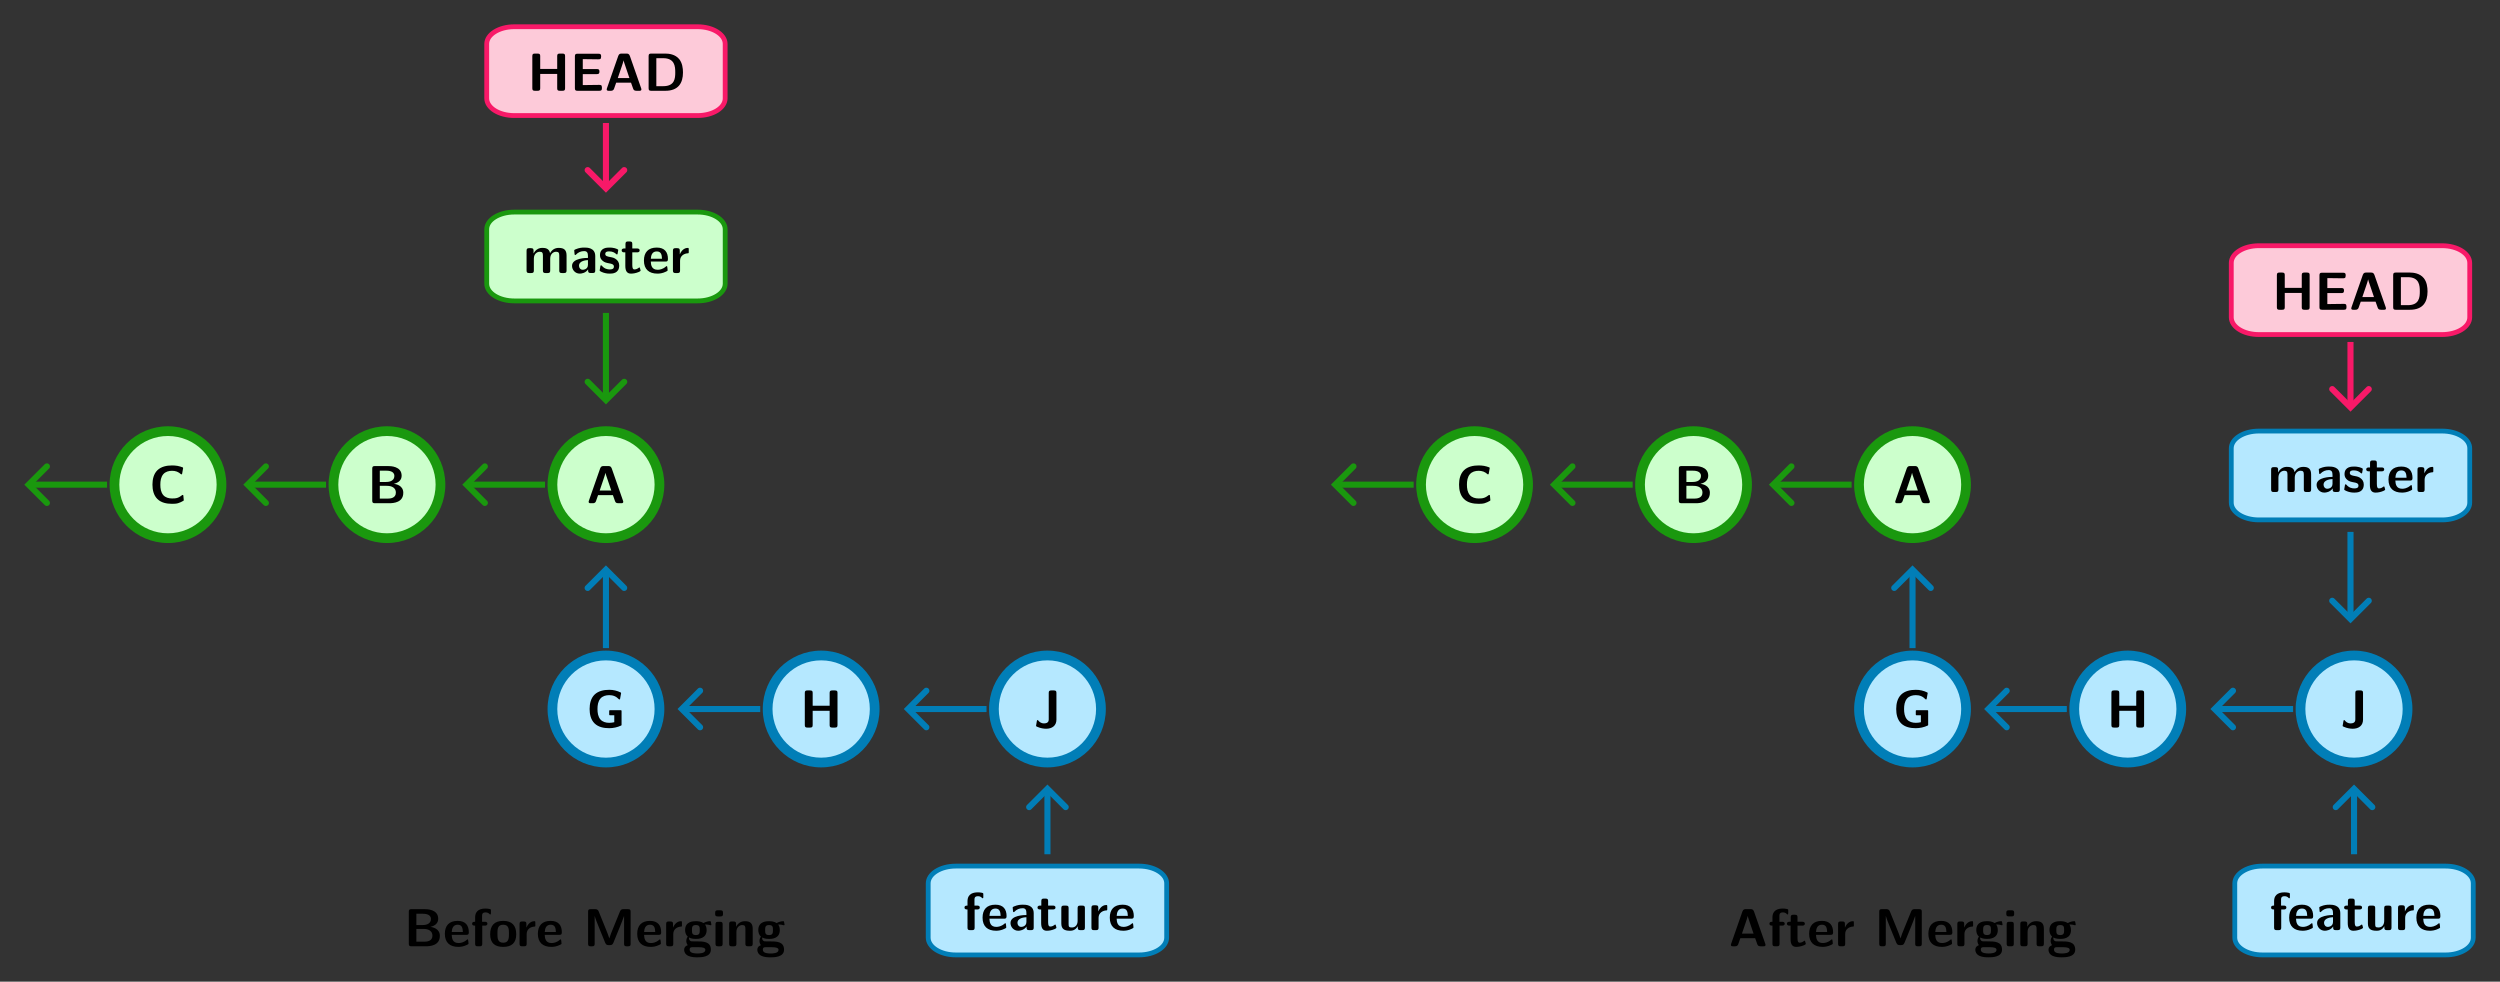 <?xml version="1.0" encoding="UTF-8" standalone="no"?>
<!-- Created with Inkscape (http://www.inkscape.org/) -->

<svg
   width="181.235mm"
   height="71.164mm"
   viewBox="0 0 181.235 71.164"
   version="1.1"
   id="svg1"
   inkscape:version="1.3.2 (091e20e, 2023-11-25)"
   sodipodi:docname="fast_forward_merge.svg"
   xmlns:inkscape="http://www.inkscape.org/namespaces/inkscape"
   xmlns:sodipodi="http://sodipodi.sourceforge.net/DTD/sodipodi-0.dtd"
   xmlns="http://www.w3.org/2000/svg"
   xmlns:svg="http://www.w3.org/2000/svg">
  <rect x="0" y="0" width="181.235" height="71.164" fill="#333333" stroke="none"/>
  <sodipodi:namedview
     id="namedview1"
     pagecolor="#ffffff"
     bordercolor="#000000"
     borderopacity="0.25"
     inkscape:showpageshadow="2"
     inkscape:pageopacity="0.0"
     inkscape:pagecheckerboard="0"
     inkscape:deskcolor="#d1d1d1"
     inkscape:document-units="pt"
     showgrid="false"
     inkscape:zoom="0.96062463"
     inkscape:cx="260.24733"
     inkscape:cy="167.59928"
     inkscape:window-width="1918"
     inkscape:window-height="1028"
     inkscape:window-x="0"
     inkscape:window-y="51"
     inkscape:window-maximized="0"
     inkscape:current-layer="g56"
     showguides="true">
    <inkscape:grid
       id="grid1"
       units="mm"
       originx="-56.073"
       originy="-34.625"
       spacingx="1"
       spacingy="1"
       empcolor="#0099e5"
       empopacity="0.302"
       color="#0099e5"
       opacity="0.149"
       empspacing="5"
       dotted="false"
       gridanglex="30"
       gridanglez="30"
       visible="false" />
    <inkscape:page
       x="0"
       y="0"
       width="181.235"
       height="71.164"
       id="page1"
       margin="1.764"
       bleed="0" />
  </sodipodi:namedview>
  <defs
     id="defs1" />
  <g
     inkscape:label="Layer 1"
     inkscape:groupmode="layer"
     id="layer1"
     transform="translate(-56.073,-34.625)">
    <g
       id="g56">
      <g
         id="g32">
        <g
           id="g31">
          <g
             id="path15">
            <path
               style="color:#000000;fill:#f81968;-inkscape-stroke:none"
               d="m 99.779,43.541 v 4.631 h 0.441 v -4.631 z"
               id="path73" />
            <g
               id="g72">
              <path
                 style="color:#000000;fill:#f81968;stroke-linecap:round;-inkscape-stroke:none"
                 d="m 101.322,46.738 a 0.22,0.22 0 0 0 -0.154,0.064 L 100,47.969 98.832,46.803 a 0.22,0.22 0 0 0 -0.311,0 0.22,0.22 0 0 0 0,0.312 L 100,48.594 l 1.479,-1.479 a 0.22,0.22 0 0 0 0,-0.312 0.22,0.22 0 0 0 -0.156,-0.064 z"
                 id="path72" />
            </g>
          </g>
          <g
             id="g3"
             transform="translate(10.485,18.662)">
            <g
               id="rect31-7-9">
              <path
                 style="color:#000000;fill:#fdcad9;stroke-linecap:round;stroke-miterlimit:4.8;-inkscape-stroke:none"
                 d="m 82.872,17.901 h 13.287 c 1.108,0 2,0.557 2,1.25 V 23.09 c 0,0.693 -0.892,1.25 -2,1.25 H 82.872 c -1.108,0 -2,-0.557 -2,-1.25 v -3.939 c 0,-0.693 0.892,-1.25 2,-1.25 z"
                 id="path74" />
              <path
                 style="color:#000000;fill:#f81968;stroke-linecap:round;stroke-miterlimit:4.8;-inkscape-stroke:none"
                 d="m 82.871,17.727 c -0.583,0 -1.112,0.145 -1.508,0.393 -0.395,0.247 -0.666,0.61 -0.666,1.031 v 3.939 c 0,0.421 0.271,0.786 0.666,1.033 0.395,0.247 0.925,0.391 1.508,0.391 h 13.287 c 0.583,0 1.112,-0.144 1.508,-0.391 0.395,-0.247 0.666,-0.612 0.666,-1.033 v -3.939 c 0,-0.421 -0.271,-0.784 -0.666,-1.031 -0.395,-0.247 -0.925,-0.393 -1.508,-0.393 z m 0,0.348 h 13.287 c 0.525,0 0.997,0.135 1.324,0.34 0.328,0.205 0.502,0.465 0.502,0.736 v 3.939 c 0,0.272 -0.174,0.534 -0.502,0.738 -0.328,0.205 -0.799,0.338 -1.324,0.338 H 82.871 c -0.525,0 -0.995,-0.133 -1.322,-0.338 -0.328,-0.205 -0.502,-0.467 -0.502,-0.738 v -3.939 c 0,-0.272 0.174,-0.532 0.502,-0.736 0.328,-0.205 0.797,-0.34 1.322,-0.34 z"
                 id="path75" />
            </g>
            <path
               style="-inkscape-font-specification:'Latin Modern Sans Bold';stroke-width:1"
               d="m 286.468,184.532 v -8.771 c 0,-0.469 -0.103,-0.704 -0.704,-0.704 h -0.748 c -0.557,0 -0.704,0.191 -0.704,0.704 v 3.491 h -4.649 v -3.491 c 0,-0.469 -0.103,-0.704 -0.704,-0.704 h -0.748 c -0.528,0 -0.704,0.161 -0.704,0.704 v 8.771 c 0,0.528 0.161,0.704 0.704,0.704 h 0.748 c 0.557,0 0.704,-0.191 0.704,-0.704 v -3.901 h 4.649 v 3.901 c 0,0.469 0.103,0.704 0.704,0.704 h 0.748 c 0.557,0 0.704,-0.191 0.704,-0.704 z m 10.076,0 v -0.205 c 0,-0.704 -0.337,-0.704 -0.821,-0.704 l -2.273,0.029 -2.141,0.029 v -3.007 h 3.857 c 0.455,0 0.704,-0.103 0.704,-0.689 0,-0.543 -0.191,-0.689 -0.704,-0.689 h -3.857 v -2.713 h 0.719 l 3.447,0.044 c 0.513,0 0.851,0 0.851,-0.704 v -0.117 c 0,-0.469 -0.103,-0.704 -0.704,-0.704 h -5.764 c -0.528,0 -0.704,0.161 -0.704,0.704 v 8.727 c 0,0.528 0.161,0.704 0.704,0.704 h 5.984 c 0.557,0 0.704,-0.191 0.704,-0.704 z m 10.809,0.308 c 0,-0.073 0,-0.103 -0.073,-0.293 l -3.095,-8.859 c -0.22,-0.631 -0.645,-0.631 -0.939,-0.631 h -1.291 c -0.293,0 -0.719,0 -0.939,0.631 l -3.095,8.859 c -0.073,0.191 -0.073,0.22 -0.073,0.293 0,0.396 0.367,0.396 0.572,0.396 h 0.528 c 0.264,0 0.719,0 0.924,-0.587 l 0.572,-1.628 h 4.063 l 0.499,1.408 c 0.176,0.513 0.279,0.807 0.983,0.807 h 0.792 c 0.205,0 0.572,0 0.572,-0.396 z m -3.285,-3.08 h -3.183 l 1.056,-3.109 c 0.22,-0.645 0.411,-1.203 0.528,-1.731 h 0.015 c 0.073,0.352 0.073,0.381 0.191,0.719 z m 14.652,-1.54 c 0,-1.159 -0.191,-2.581 -1.012,-3.623 -1.1,-1.364 -2.86,-1.54 -3.813,-1.54 h -3.872 c -0.528,0 -0.704,0.161 -0.704,0.704 v 8.771 c 0,0.528 0.161,0.704 0.704,0.704 h 3.872 c 3.579,0 4.825,-2.141 4.825,-5.016 z m -2.112,0 c 0,1.657 -0.161,3.755 -3.285,3.755 h -1.892 v -7.656 h 1.877 c 3.168,0 3.3,2.259 3.3,3.901 z"
               id="text6"
               transform="matrix(0.265,0,0,0.265,10.639,-26.543)"
               aria-label="HEAD" />
          </g>
        </g>
        <g
           id="circle1">
          <path
             style="color:#000000;fill:#ccffcc;stroke-linecap:round;stroke-miterlimit:4.8;-inkscape-stroke:none"
             d="m 103.88,69.76 a 3.88,3.88 0 0 1 -3.88,3.88 3.88,3.88 0 0 1 -3.88,-3.88 3.88,3.88 0 0 1 3.88,-3.88 3.88,3.88 0 0 1 3.88,3.88 z"
             id="path76" />
          <path
             style="color:#000000;fill:#1a980e;stroke-linecap:round;stroke-miterlimit:4.8;-inkscape-stroke:none"
             d="m 100,65.527 c -2.334,-2e-6 -4.232,1.899 -4.232,4.232 10e-7,2.334 1.899,4.232 4.232,4.232 2.334,-10e-7 4.232,-1.899 4.232,-4.232 0,-2.334 -1.899,-4.232 -4.232,-4.232 z m 0,0.705 c 1.952,10e-7 3.527,1.575 3.527,3.527 0,1.952 -1.575,3.527 -3.527,3.527 -1.952,2e-6 -3.527,-1.575 -3.527,-3.527 0,-1.952 1.575,-3.527 3.527,-3.527 z"
             id="path77" />
        </g>
        <g
           id="circle16">
          <path
             style="color:#000000;fill:#ccffcc;stroke-linecap:round;stroke-miterlimit:4.8;-inkscape-stroke:none"
             d="m 88.005,69.76 a 3.88,3.88 0 0 1 -3.88,3.88 3.88,3.88 0 0 1 -3.88,-3.88 3.88,3.88 0 0 1 3.88,-3.88 3.88,3.88 0 0 1 3.88,3.88 z"
             id="path78" />
          <path
             style="color:#000000;fill:#1a980e;stroke-linecap:round;stroke-miterlimit:4.8;-inkscape-stroke:none"
             d="m 84.125,65.527 c -2.334,0 -4.232,1.899 -4.232,4.232 10e-7,2.334 1.899,4.232 4.232,4.232 2.334,0 4.232,-1.899 4.232,-4.232 0,-2.334 -1.899,-4.232 -4.232,-4.232 z m 0,0.705 c 1.952,0 3.527,1.575 3.527,3.527 -10e-7,1.952 -1.575,3.527 -3.527,3.527 -1.952,10e-7 -3.527,-1.575 -3.527,-3.527 0,-1.952 1.575,-3.527 3.527,-3.527 z"
             id="path79" />
        </g>
        <g
           id="circle17">
          <path
             style="color:#000000;fill:#ccffcc;stroke-linecap:round;stroke-miterlimit:4.8;-inkscape-stroke:none"
             d="m 72.13,69.76 a 3.88,3.88 0 0 1 -3.88,3.88 3.88,3.88 0 0 1 -3.88,-3.88 3.88,3.88 0 0 1 3.88,-3.88 3.88,3.88 0 0 1 3.88,3.88 z"
             id="path80" />
          <path
             style="color:#000000;fill:#1a980e;stroke-linecap:round;stroke-miterlimit:4.8;-inkscape-stroke:none"
             d="m 68.25,65.527 c -2.334,0 -4.232,1.899 -4.232,4.232 10e-7,2.334 1.899,4.232 4.232,4.232 2.334,0 4.232,-1.899 4.232,-4.232 0,-2.334 -1.899,-4.232 -4.232,-4.232 z m 0,0.705 c 1.952,0 3.527,1.575 3.527,3.527 -10e-7,1.952 -1.575,3.527 -3.527,3.527 -1.952,10e-7 -3.527,-1.575 -3.527,-3.527 0,-1.952 1.575,-3.527 3.527,-3.527 z"
             id="path81" />
        </g>
        <g
           id="g30">
          <g
             id="path31-9">
            <path
               style="color:#000000;fill:#1a980e;-inkscape-stroke:none"
               d="m 99.779,57.309 v 6.209 h 0.441 v -6.209 z"
               id="path83" />
            <g
               id="g82">
              <path
                 style="color:#000000;fill:#1a980e;stroke-linecap:round;-inkscape-stroke:none"
                 d="m 101.322,62.084 a 0.22,0.22 0 0 0 -0.154,0.064 L 100,63.316 98.832,62.148 a 0.22,0.22 0 0 0 -0.311,0 0.22,0.22 0 0 0 0,0.312 L 100,63.939 l 1.479,-1.479 a 0.22,0.22 0 0 0 0,-0.312 0.22,0.22 0 0 0 -0.156,-0.064 z"
                 id="path82" />
            </g>
          </g>
          <g
             id="g13"
             transform="translate(30.683,19.191)">
            <g
               id="rect31-7">
              <path
                 style="color:#000000;fill:#ccffcc;stroke-linecap:round;stroke-miterlimit:4.8;-inkscape-stroke:none"
                 d="m 62.674,30.809 h 13.287 c 1.108,0 2,0.557 2,1.25 v 3.939 c 0,0.692 -0.892,1.25 -2,1.25 H 62.674 c -1.108,0 -2,-0.557 -2,-1.25 v -3.939 c 0,-0.693 0.892,-1.25 2,-1.25 z"
                 id="path84" />
              <path
                 style="color:#000000;fill:#1a980e;stroke-linecap:round;stroke-miterlimit:4.8;-inkscape-stroke:none"
                 d="m 62.674,30.635 c -0.583,0 -1.112,0.145 -1.508,0.393 C 60.771,31.274 60.5,31.638 60.5,32.059 v 3.939 c 0,0.421 0.271,0.786 0.666,1.033 0.395,0.247 0.925,0.391 1.508,0.391 h 13.287 c 0.583,0 1.112,-0.144 1.508,-0.391 0.395,-0.247 0.666,-0.612 0.666,-1.033 v -3.939 c 0,-0.421 -0.271,-0.784 -0.666,-1.031 -0.395,-0.247 -0.925,-0.393 -1.508,-0.393 z m 0,0.348 h 13.287 c 0.525,0 0.995,0.135 1.322,0.34 0.328,0.205 0.504,0.465 0.504,0.736 v 3.939 c 0,0.272 -0.176,0.532 -0.504,0.736 -0.328,0.205 -0.797,0.34 -1.322,0.34 H 62.674 c -0.525,0 -0.997,-0.135 -1.324,-0.34 -0.328,-0.205 -0.502,-0.465 -0.502,-0.736 v -3.939 c 0,-0.272 0.174,-0.532 0.502,-0.736 0.328,-0.205 0.799,-0.34 1.324,-0.34 z"
                 id="path85" />
            </g>
            <path
               style="-inkscape-font-specification:'Latin Modern Sans Bold';stroke-width:1"
               d="m 287.994,184.532 v -4.063 c 0,-1.511 -0.645,-2.112 -2.141,-2.112 -1.041,0 -1.848,0.484 -2.376,1.452 -0.235,-1.408 -1.481,-1.452 -2.097,-1.452 -0.279,0 -0.895,0 -1.555,0.484 -0.455,0.337 -0.748,0.807 -0.851,1.027 h -0.015 v -0.733 c 0,-0.469 -0.103,-0.704 -0.704,-0.704 h -0.499 c -0.528,0 -0.704,0.161 -0.704,0.704 v 5.397 c 0,0.528 0.161,0.704 0.704,0.704 h 0.587 c 0.557,0 0.704,-0.191 0.704,-0.704 v -3.241 c 0,-1.32 0.895,-1.877 1.613,-1.877 0.704,0 0.865,0.308 0.865,1.085 v 4.033 c 0,0.528 0.161,0.704 0.704,0.704 h 0.587 c 0.557,0 0.704,-0.191 0.704,-0.704 v -3.241 c 0,-1.32 0.895,-1.877 1.613,-1.877 0.704,0 0.865,0.308 0.865,1.085 v 4.033 c 0,0.528 0.161,0.704 0.704,0.704 h 0.587 c 0.557,0 0.704,-0.191 0.704,-0.704 z m 7.847,0 v -3.931 c 0,-2.317 -2.229,-2.332 -2.963,-2.332 -0.689,0 -1.423,0.059 -2.405,0.469 -0.308,0.132 -0.381,0.176 -0.381,0.337 0,0.103 0.088,0.953 0.103,1.071 0.015,0.088 0.088,0.161 0.191,0.161 0.073,0 0.117,-0.044 0.161,-0.088 0.631,-0.66 1.364,-0.983 2.273,-0.983 0.792,0 1.027,0.484 1.027,1.349 v 0.513 c -0.513,0 -4.356,0.029 -4.356,2.185 0,1.027 0.821,2.112 2.112,2.112 0.499,0 1.599,-0.147 2.288,-1.159 v 0.293 c 0,0.469 0.103,0.704 0.704,0.704 h 0.543 c 0.557,0 0.704,-0.191 0.704,-0.704 z m -1.995,-1.555 c 0,1.364 -1.393,1.364 -1.437,1.364 -0.616,0 -1.012,-0.528 -1.012,-1.085 0,-1.437 2.039,-1.54 2.449,-1.555 z m 8.551,0.191 c 0,-0.821 -0.44,-1.335 -0.704,-1.569 -0.587,-0.528 -1.1,-0.616 -1.716,-0.733 -0.807,-0.147 -1.393,-0.264 -1.393,-0.836 0,-0.601 0.484,-0.719 1.056,-0.719 0.983,0 1.511,0.367 1.892,0.689 0.147,0.147 0.176,0.147 0.235,0.147 0.147,0 0.176,-0.132 0.191,-0.191 0.029,-0.117 0.176,-0.939 0.176,-1.012 0,-0.235 -0.777,-0.44 -0.939,-0.499 -0.587,-0.161 -1.056,-0.176 -1.437,-0.176 -0.66,0 -2.625,0 -2.625,2.097 0,0.719 0.323,1.159 0.719,1.511 0.513,0.469 1.085,0.572 1.921,0.733 0.425,0.073 1.173,0.205 1.173,0.851 0,0.689 -0.572,0.792 -1.144,0.792 -0.645,0 -1.467,-0.191 -2.156,-1.012 -0.073,-0.073 -0.117,-0.117 -0.205,-0.117 -0.147,0 -0.176,0.132 -0.191,0.22 -0.029,0.205 -0.205,1.041 -0.205,1.188 0,0.264 1.1,0.616 1.1,0.616 0.807,0.249 1.408,0.249 1.657,0.249 0.748,0 2.596,-0.059 2.596,-2.229 z m 5.852,1.379 c 0,-0.044 -0.029,-0.147 -0.117,-0.455 -0.073,-0.293 -0.103,-0.381 -0.235,-0.381 -0.073,0 -0.088,0.015 -0.176,0.103 -0.161,0.117 -0.557,0.44 -1.173,0.44 -0.352,0 -0.572,-0.249 -0.572,-1.217 v -3.461 h 1.305 c 0.176,0 0.704,0 0.704,-0.528 0,-0.528 -0.528,-0.528 -0.704,-0.528 h -1.305 v -1.217 c 0,-0.469 -0.103,-0.704 -0.704,-0.704 h -0.455 c -0.528,0 -0.704,0.161 -0.704,0.704 v 1.217 h -0.337 c -0.161,0 -0.704,0 -0.704,0.528 0,0.528 0.528,0.528 0.704,0.528 h 0.293 v 3.711 c 0,1.481 0.528,2.112 1.54,2.112 0.132,0 0.777,0 1.54,-0.235 0.249,-0.073 1.1,-0.337 1.1,-0.616 z m 7.48,-3.124 c 0,-1.892 -0.88,-3.153 -3.065,-3.153 -2.347,0 -3.505,1.32 -3.505,3.549 0,2.405 1.393,3.579 3.696,3.579 0.557,0 1.393,-0.073 2.361,-0.557 0.323,-0.161 0.425,-0.205 0.425,-0.381 0,-0.103 -0.044,-0.528 -0.059,-0.645 -0.059,-0.455 -0.073,-0.469 -0.205,-0.469 -0.059,0 -0.088,0 -0.249,0.147 -0.865,0.748 -1.745,0.851 -2.215,0.851 -1.657,0 -1.833,-1.305 -1.877,-2.244 h 3.989 c 0.337,0 0.704,-0.015 0.704,-0.675 z m -1.628,-0.103 h -3.051 c 0.044,-0.895 0.337,-1.995 1.613,-1.995 1.173,0 1.393,0.851 1.437,1.995 z m 7.319,-1.877 v -0.689 c 0,-0.293 0,-0.396 -0.264,-0.396 -0.411,0 -1.481,0.147 -2.171,1.731 h -0.015 v -0.953 c 0,-0.469 -0.103,-0.704 -0.704,-0.704 h -0.469 c -0.528,0 -0.704,0.161 -0.704,0.704 v 5.397 c 0,0.528 0.161,0.704 0.704,0.704 h 0.543 c 0.557,0 0.704,-0.191 0.704,-0.704 v -2.669 c 0,-1.393 1.159,-1.965 2.083,-2.024 0.264,-0.015 0.293,-0.015 0.293,-0.396 z"
               id="text33-3"
               transform="matrix(0.265,0,0,0.265,-9.856,-13.86)"
               aria-label="master" />
          </g>
          <g
             id="path16">
            <path
               style="color:#000000;fill:#1a980e;-inkscape-stroke:none"
               d="m 90.008,69.539 v 0.441 h 5.576 v -0.441 z"
               id="path87" />
            <g
               id="g86">
              <path
                 style="color:#000000;fill:#1a980e;stroke-linecap:round;-inkscape-stroke:none"
                 d="m 91.066,68.281 -1.48,1.479 1.48,1.479 a 0.22,0.22 0 0 0 0.311,0 0.22,0.22 0 0 0 0,-0.312 l -1.166,-1.166 1.166,-1.168 a 0.22,0.22 0 0 0 0,-0.311 0.22,0.22 0 0 0 -0.311,0 z"
                 id="path86" />
            </g>
          </g>
          <path
             style="-inkscape-font-specification:'Latin Modern Sans Bold';stroke-width:0.265"
             d="m 101.257,71.001 c 0,-0.019 0,-0.027 -0.019,-0.078 l -0.819,-2.344 c -0.058,-0.167 -0.171,-0.167 -0.248,-0.167 h -0.341 c -0.078,0 -0.19,0 -0.248,0.167 l -0.819,2.344 c -0.019,0.05 -0.019,0.058 -0.019,0.078 0,0.105 0.097,0.105 0.151,0.105 h 0.14 c 0.07,0 0.19,0 0.244,-0.155 l 0.151,-0.431 h 1.075 l 0.132,0.373 c 0.047,0.136 0.074,0.213 0.26,0.213 h 0.21 c 0.054,0 0.151,0 0.151,-0.105 z m -0.869,-0.815 h -0.842 l 0.279,-0.823 c 0.058,-0.171 0.109,-0.318 0.14,-0.458 h 0.004 c 0.019,0.093 0.019,0.101 0.05,0.19 z"
             id="text13"
             aria-label="A" />
          <g
             id="path17">
            <path
               style="color:#000000;fill:#1a980e;-inkscape-stroke:none"
               d="m 74.133,69.539 v 0.441 h 5.576 v -0.441 z"
               id="path89" />
            <g
               id="g88">
              <path
                 style="color:#000000;fill:#1a980e;stroke-linecap:round;-inkscape-stroke:none"
                 d="m 75.191,68.281 -1.48,1.479 1.48,1.479 a 0.22,0.22 0 0 0 0.311,0 0.22,0.22 0 0 0 0,-0.312 l -1.166,-1.166 1.166,-1.168 a 0.22,0.22 0 0 0 0,-0.311 0.22,0.22 0 0 0 -0.311,0 z"
                 id="path88" />
            </g>
          </g>
          <path
             style="-inkscape-font-specification:'Latin Modern Sans Bold';stroke-width:0.265"
             d="m 85.309,70.353 c 0,-0.547 -0.539,-0.633 -0.683,-0.656 0.357,-0.081 0.563,-0.283 0.563,-0.586 0,-0.699 -0.827,-0.699 -0.99,-0.699 h -0.955 c -0.14,0 -0.186,0.043 -0.186,0.186 v 2.321 c 0,0.14 0.043,0.186 0.186,0.186 h 1.063 c 0.287,0 1.001,-0.05 1.001,-0.753 z m -0.648,-1.23 c 0,0.442 -0.508,0.442 -0.605,0.442 h -0.45 v -0.819 h 0.454 c 0.151,0 0.601,0.012 0.601,0.376 z m 0.109,1.222 c 0,0.4 -0.415,0.427 -0.601,0.427 h -0.563 v -0.927 h 0.489 c 0.136,0 0.675,0 0.675,0.501 z"
             id="text16"
             aria-label="B" />
          <g
             id="path18">
            <path
               style="color:#000000;fill:#1a980e;-inkscape-stroke:none"
               d="m 58.258,69.539 v 0.441 h 5.576 v -0.441 z"
               id="path91" />
            <g
               id="g90">
              <path
                 style="color:#000000;fill:#1a980e;stroke-linecap:round;-inkscape-stroke:none"
                 d="m 59.316,68.281 -1.48,1.479 1.48,1.479 a 0.22,0.22 0 0 0 0.311,0 0.22,0.22 0 0 0 0,-0.312 l -1.166,-1.166 1.166,-1.168 a 0.22,0.22 0 0 0 0,-0.311 0.22,0.22 0 0 0 -0.311,0 z"
                 id="path90" />
            </g>
          </g>
          <path
             style="-inkscape-font-specification:'Latin Modern Sans Bold';stroke-width:0.265"
             d="m 69.395,70.881 -0.031,-0.334 c 0,-0.023 -0.023,-0.043 -0.047,-0.043 -0.012,0 -0.019,0.004 -0.031,0.008 -0.105,0.081 -0.217,0.159 -0.345,0.202 -0.128,0.043 -0.264,0.047 -0.396,0.047 -0.241,0 -0.481,-0.066 -0.636,-0.244 -0.175,-0.206 -0.213,-0.485 -0.213,-0.757 0,-0.272 0.039,-0.551 0.213,-0.757 0.155,-0.182 0.396,-0.248 0.636,-0.248 0.116,0 0.237,0.016 0.349,0.058 0.113,0.043 0.21,0.109 0.299,0.19 0.008,0.008 0.019,0.012 0.031,0.012 0.027,0 0.047,-0.019 0.05,-0.039 l 0.074,-0.415 c 0,-0.031 -0.016,-0.047 -0.031,-0.054 -0.124,-0.047 -0.252,-0.085 -0.38,-0.109 -0.132,-0.023 -0.264,-0.031 -0.392,-0.031 -0.388,0 -0.788,0.081 -1.063,0.349 -0.272,0.268 -0.357,0.66 -0.357,1.044 0,0.38 0.085,0.772 0.357,1.04 0.276,0.272 0.675,0.349 1.063,0.349 0.144,0 0.291,-0.004 0.431,-0.043 0.14,-0.039 0.268,-0.105 0.396,-0.179 0.012,-0.008 0.023,-0.023 0.023,-0.047 z"
             id="text17"
             aria-label="C" />
        </g>
        <g
           id="g29">
          <g
             id="g4-6"
             transform="rotate(180,101.838,67.33)">
            <g
               id="path31-9-2">
              <path
                 style="color:#000000;fill:#017eb7;-inkscape-stroke:none"
                 d="m 71.449,38.107 v 4.631 h 0.441 v -4.631 z"
                 id="path93" />
              <g
                 id="g92">
                <path
                   style="color:#000000;fill:#017eb7;stroke-linecap:round;-inkscape-stroke:none"
                   d="m 70.191,41.369 a 0.22,0.22 0 0 0 0,0.312 l 1.479,1.479 1.479,-1.479 a 0.22,0.22 0 0 0 0,-0.312 0.22,0.22 0 0 0 -0.311,0 l -1.168,1.168 -1.166,-1.168 a 0.22,0.22 0 0 0 -0.312,0 z"
                   id="path92" />
              </g>
            </g>
            <g
               id="g12-9"
               transform="translate(2.353)">
              <g
                 id="rect31-7-1">
                <path
                   style="color:#000000;fill:#b5e8ff;stroke-linecap:round;stroke-miterlimit:4.8;-inkscape-stroke:none"
                   d="m 62.674,30.809 h 13.287 c 1.108,0 2,0.557 2,1.25 v 3.939 c 0,0.692 -0.892,1.25 -2,1.25 H 62.674 c -1.108,0 -2,-0.557 -2,-1.25 v -3.939 c 0,-0.693 0.892,-1.25 2,-1.25 z"
                   id="path94" />
                <path
                   style="color:#000000;fill:#017eb7;stroke-linecap:round;stroke-miterlimit:4.8;-inkscape-stroke:none"
                   d="m 62.674,30.635 c -0.583,0 -1.112,0.145 -1.508,0.393 C 60.771,31.274 60.5,31.638 60.5,32.059 v 3.939 c 0,0.421 0.271,0.786 0.666,1.033 0.395,0.247 0.925,0.391 1.508,0.391 h 13.287 c 0.583,0 1.112,-0.144 1.508,-0.391 0.395,-0.247 0.666,-0.612 0.666,-1.033 v -3.939 c 0,-0.421 -0.271,-0.784 -0.666,-1.031 -0.395,-0.247 -0.925,-0.393 -1.508,-0.393 z m 0,0.348 h 13.287 c 0.525,0 0.995,0.135 1.322,0.34 0.328,0.205 0.504,0.465 0.504,0.736 v 3.939 c 0,0.272 -0.176,0.532 -0.504,0.736 -0.328,0.205 -0.797,0.34 -1.322,0.34 H 62.674 c -0.525,0 -0.997,-0.135 -1.324,-0.34 -0.328,-0.205 -0.502,-0.465 -0.502,-0.736 v -3.939 c 0,-0.272 0.174,-0.532 0.502,-0.736 0.328,-0.205 0.799,-0.34 1.324,-0.34 z"
                   id="path95" />
              </g>
              <path
                 style="-inkscape-font-specification:'Latin Modern Sans Bold';stroke-width:1"
                 d="m 281.76,176.128 v -0.675 c 0,-0.352 -0.015,-0.367 -0.513,-0.469 -0.425,-0.088 -0.733,-0.088 -0.953,-0.088 -1.1,0 -2.86,0.249 -2.86,2.449 v 1.173 c -0.308,0 -0.821,0 -0.821,0.528 0,0.528 0.499,0.528 0.821,0.528 v 4.957 c 0,0.528 0.161,0.704 0.704,0.704 h 0.543 c 0.557,0 0.704,-0.191 0.704,-0.704 v -4.957 h 0.704 c 0.176,0 0.704,0 0.704,-0.528 0,-0.528 -0.528,-0.528 -0.704,-0.528 h -0.748 v -1.599 c 0,-0.381 0,-0.968 0.953,-0.968 0.469,0 0.763,0.132 1.056,0.411 0.103,0.117 0.147,0.147 0.22,0.147 0.191,0 0.191,-0.147 0.191,-0.381 z m 6.365,5.295 c 0,-1.892 -0.88,-3.153 -3.065,-3.153 -2.347,0 -3.505,1.32 -3.505,3.549 0,2.405 1.393,3.579 3.696,3.579 0.557,0 1.393,-0.073 2.361,-0.557 0.323,-0.161 0.425,-0.205 0.425,-0.381 0,-0.103 -0.044,-0.528 -0.059,-0.645 -0.059,-0.455 -0.073,-0.469 -0.205,-0.469 -0.059,0 -0.088,0 -0.249,0.147 -0.865,0.748 -1.745,0.851 -2.215,0.851 -1.657,0 -1.833,-1.305 -1.877,-2.244 h 3.989 c 0.337,0 0.704,-0.015 0.704,-0.675 z m -1.628,-0.103 h -3.051 c 0.044,-0.895 0.337,-1.995 1.613,-1.995 1.173,0 1.393,0.851 1.437,1.995 z m 9.049,3.212 v -3.931 c 0,-2.317 -2.229,-2.332 -2.963,-2.332 -0.689,0 -1.423,0.059 -2.405,0.469 -0.308,0.132 -0.381,0.176 -0.381,0.337 0,0.103 0.088,0.953 0.103,1.071 0.015,0.088 0.088,0.161 0.191,0.161 0.073,0 0.117,-0.044 0.161,-0.088 0.631,-0.66 1.364,-0.983 2.273,-0.983 0.792,0 1.027,0.484 1.027,1.349 v 0.513 c -0.513,0 -4.356,0.029 -4.356,2.185 0,1.027 0.821,2.112 2.112,2.112 0.499,0 1.599,-0.147 2.288,-1.159 v 0.293 c 0,0.469 0.103,0.704 0.704,0.704 h 0.543 c 0.557,0 0.704,-0.191 0.704,-0.704 z m -1.995,-1.555 c 0,1.364 -1.393,1.364 -1.437,1.364 -0.616,0 -1.012,-0.528 -1.012,-1.085 0,-1.437 2.039,-1.54 2.449,-1.555 z m 8.213,1.569 c 0,-0.044 -0.029,-0.147 -0.117,-0.455 -0.073,-0.293 -0.103,-0.381 -0.235,-0.381 -0.073,0 -0.088,0.015 -0.176,0.103 -0.161,0.117 -0.557,0.44 -1.173,0.44 -0.352,0 -0.572,-0.249 -0.572,-1.217 v -3.461 h 1.305 c 0.176,0 0.704,0 0.704,-0.528 0,-0.528 -0.528,-0.528 -0.704,-0.528 h -1.305 v -1.217 c 0,-0.469 -0.103,-0.704 -0.704,-0.704 h -0.455 c -0.528,0 -0.704,0.161 -0.704,0.704 v 1.217 h -0.337 c -0.161,0 -0.704,0 -0.704,0.528 0,0.528 0.528,0.528 0.704,0.528 h 0.293 v 3.711 c 0,1.481 0.528,2.112 1.54,2.112 0.132,0 0.777,0 1.54,-0.235 0.249,-0.073 1.1,-0.337 1.1,-0.616 z m 7.788,-0.015 v -5.309 c 0,-0.469 -0.103,-0.704 -0.704,-0.704 h -0.587 c -0.557,0 -0.704,0.191 -0.704,0.704 v 3.476 c 0,0.968 -0.513,1.804 -1.555,1.804 -0.821,0 -0.909,-0.205 -0.909,-0.983 v -4.297 c 0,-0.469 -0.103,-0.704 -0.704,-0.704 h -0.587 c -0.528,0 -0.704,0.161 -0.704,0.704 v 4.165 c 0,1.569 0.851,2.009 2.376,2.009 0.396,0 1.437,0 2.127,-1.247 v 0.381 c 0,0.469 0.103,0.704 0.704,0.704 h 0.543 c 0.557,0 0.704,-0.191 0.704,-0.704 z m 6.116,-5.089 v -0.689 c 0,-0.293 0,-0.396 -0.264,-0.396 -0.411,0 -1.481,0.147 -2.171,1.731 h -0.015 v -0.953 c 0,-0.469 -0.103,-0.704 -0.704,-0.704 h -0.469 c -0.528,0 -0.704,0.161 -0.704,0.704 v 5.397 c 0,0.528 0.161,0.704 0.704,0.704 h 0.543 c 0.557,0 0.704,-0.191 0.704,-0.704 v -2.669 c 0,-1.393 1.159,-1.965 2.083,-2.024 0.264,-0.015 0.293,-0.015 0.293,-0.396 z m 7.26,1.98 c 0,-1.892 -0.88,-3.153 -3.065,-3.153 -2.347,0 -3.505,1.32 -3.505,3.549 0,2.405 1.393,3.579 3.696,3.579 0.557,0 1.393,-0.073 2.361,-0.557 0.323,-0.161 0.425,-0.205 0.425,-0.381 0,-0.103 -0.044,-0.528 -0.059,-0.645 -0.059,-0.455 -0.073,-0.469 -0.205,-0.469 -0.059,0 -0.088,0 -0.249,0.147 -0.865,0.748 -1.745,0.851 -2.215,0.851 -1.657,0 -1.833,-1.305 -1.877,-2.244 h 3.989 c 0.337,0 0.704,-0.015 0.704,-0.675 z m -1.628,-0.103 h -3.051 c 0.044,-0.895 0.337,-1.995 1.613,-1.995 1.173,0 1.393,0.851 1.437,1.995 z"
                 id="text33-3-2"
                 transform="matrix(-0.265,0,0,-0.265,148.632,81.692)"
                 aria-label="feature" />
            </g>
          </g>
          <g
             id="g37"
             transform="translate(44.388,21.308)">
            <g
               id="path24">
              <path
                 style="color:#000000;fill:#017eb7;-inkscape-stroke:none"
                 d="m 55.391,54.725 v 5.576 h 0.441 v -5.576 z"
                 id="path97" />
              <g
                 id="g96">
                <path
                   style="color:#000000;fill:#017eb7;stroke-linecap:round;-inkscape-stroke:none"
                   d="m 55.611,54.303 -1.479,1.479 a 0.22,0.22 0 0 0 0,0.312 0.22,0.22 0 0 0 0.312,0 l 1.166,-1.168 1.168,1.168 a 0.22,0.22 0 0 0 0.311,0 0.22,0.22 0 0 0 0,-0.312 z"
                   id="path96" />
              </g>
            </g>
            <g
               id="g36">
              <g
                 id="circle7"
                 transform="rotate(90)">
                <path
                   style="color:#000000;fill:#b5e8ff;stroke-linecap:round;stroke-miterlimit:4.8;-inkscape-stroke:none"
                   d="m 68.596,-55.612 a 3.88,3.88 0 0 1 -3.88,3.88 3.88,3.88 0 0 1 -3.88,-3.88 3.88,3.88 0 0 1 3.88,-3.88 3.88,3.88 0 0 1 3.88,3.88 z"
                   id="path98" />
                <path
                   style="color:#000000;fill:#017eb7;stroke-linecap:round;stroke-miterlimit:4.8;-inkscape-stroke:none"
                   d="m 64.717,-59.846 c -2.334,0 -4.234,1.901 -4.234,4.234 0,2.334 1.901,4.232 4.234,4.232 2.334,0 4.232,-1.899 4.232,-4.232 -10e-7,-2.334 -1.899,-4.234 -4.232,-4.234 z m 0,0.707 c 1.952,0 3.527,1.575 3.527,3.527 0,1.952 -1.575,3.527 -3.527,3.527 -1.952,-10e-7 -3.527,-1.575 -3.527,-3.527 0,-1.952 1.575,-3.527 3.527,-3.527 z"
                   id="path99" />
              </g>
              <path
                 style="-inkscape-font-specification:'Latin Modern Sans Bold';stroke-width:0.265"
                 d="m 56.745,65.869 v -1.017 c 0,-0.027 -0.019,-0.05 -0.047,-0.05 h -0.803 c -0.027,0 -0.047,0.023 -0.047,0.05 v 0.268 c 0,0.027 0.019,0.05 0.047,0.05 h 0.322 v 0.504 c -0.12,0.027 -0.244,0.043 -0.369,0.043 -0.241,0 -0.481,-0.066 -0.636,-0.244 -0.175,-0.206 -0.213,-0.485 -0.213,-0.757 0,-0.272 0.039,-0.551 0.213,-0.757 0.155,-0.182 0.396,-0.248 0.636,-0.248 0.132,0 0.264,0.019 0.384,0.07 0.124,0.05 0.229,0.136 0.322,0.229 0.008,0.008 0.019,0.016 0.035,0.016 0.023,0 0.043,-0.019 0.047,-0.043 l 0.074,-0.411 c 0,-0.027 -0.012,-0.047 -0.027,-0.054 -0.128,-0.062 -0.264,-0.116 -0.407,-0.147 -0.14,-0.035 -0.283,-0.047 -0.427,-0.047 -0.388,0 -0.788,0.081 -1.063,0.349 -0.272,0.268 -0.357,0.66 -0.357,1.044 0,0.38 0.085,0.772 0.357,1.04 0.276,0.272 0.675,0.349 1.063,0.349 0.299,0 0.598,-0.066 0.869,-0.194 0.016,-0.008 0.027,-0.023 0.027,-0.043 z"
                 id="text13-4"
                 aria-label="G" />
            </g>
          </g>
          <g
             id="g39"
             transform="translate(44.388,21.308)">
            <g
               id="path25">
              <path
                 style="color:#000000;fill:#017eb7;-inkscape-stroke:none"
                 d="M 61.223,64.496 V 64.938 h 5.574 v -0.441 z"
                 id="path101" />
              <g
                 id="g100">
                <path
                   style="color:#000000;fill:#017eb7;stroke-linecap:round;-inkscape-stroke:none"
                   d="m 62.436,63.172 a 0.22,0.22 0 0 0 -0.156,0.064 l -1.479,1.48 1.479,1.479 a 0.22,0.22 0 0 0 0.312,0 0.22,0.22 0 0 0 0,-0.312 l -1.168,-1.166 1.168,-1.168 a 0.22,0.22 0 0 0 0,-0.312 0.22,0.22 0 0 0 -0.156,-0.064 z"
                   id="path100" />
              </g>
            </g>
            <g
               id="g38">
              <g
                 id="circle8">
                <path
                   style="color:#000000;fill:#b5e8ff;stroke-linecap:round;stroke-miterlimit:4.8;-inkscape-stroke:none"
                   d="m 75.094,64.716 a 3.88,3.88 0 0 1 -3.88,3.88 3.88,3.88 0 0 1 -3.88,-3.88 3.88,3.88 0 0 1 3.88,-3.88 3.88,3.88 0 0 1 3.88,3.88 z"
                   id="path102" />
                <path
                   style="color:#000000;fill:#017eb7;stroke-linecap:round;stroke-miterlimit:4.8;-inkscape-stroke:none"
                   d="m 71.215,60.482 c -2.334,0 -4.234,1.901 -4.234,4.234 0,2.334 1.901,4.232 4.234,4.232 2.334,0 4.232,-1.899 4.232,-4.232 -10e-7,-2.334 -1.899,-4.234 -4.232,-4.234 z m 0,0.707 c 1.952,0 3.527,1.575 3.527,3.527 10e-7,1.952 -1.575,3.527 -3.527,3.527 -1.952,0 -3.527,-1.575 -3.527,-3.527 0,-1.952 1.575,-3.527 3.527,-3.527 z"
                   id="path103" />
              </g>
              <path
                 style="-inkscape-font-specification:'Latin Modern Sans Bold';stroke-width:0.265"
                 d="m 72.399,65.876 v -2.321 c 0,-0.124 -0.027,-0.186 -0.186,-0.186 h -0.198 c -0.147,0 -0.186,0.05 -0.186,0.186 v 0.924 h -1.23 v -0.924 c 0,-0.124 -0.027,-0.186 -0.186,-0.186 h -0.198 c -0.14,0 -0.186,0.043 -0.186,0.186 v 2.321 c 0,0.14 0.043,0.186 0.186,0.186 h 0.198 c 0.147,0 0.186,-0.05 0.186,-0.186 v -1.032 h 1.23 v 1.032 c 0,0.124 0.027,0.186 0.186,0.186 h 0.198 c 0.147,0 0.186,-0.05 0.186,-0.186 z"
                 id="text13-9"
                 aria-label="H" />
            </g>
          </g>
          <g
             id="g40"
             transform="translate(44.388,21.308)">
            <g
               id="circle11">
              <path
                 style="color:#000000;fill:#b5e8ff;stroke-linecap:round;stroke-miterlimit:4.8;-inkscape-stroke:none"
                 d="m 91.498,64.716 a 3.88,3.88 0 0 1 -3.88,3.88 3.88,3.88 0 0 1 -3.88,-3.88 3.88,3.88 0 0 1 3.88,-3.88 3.88,3.88 0 0 1 3.88,3.88 z"
                 id="path104" />
              <path
                 style="color:#000000;fill:#017eb7;stroke-linecap:round;stroke-miterlimit:4.8;-inkscape-stroke:none"
                 d="m 87.617,60.482 c -2.334,0 -4.232,1.901 -4.232,4.234 -10e-7,2.334 1.899,4.232 4.232,4.232 2.334,-10e-7 4.234,-1.899 4.234,-4.232 0,-2.334 -1.901,-4.234 -4.234,-4.234 z m 0,0.707 c 1.952,0 3.527,1.575 3.527,3.527 0,1.952 -1.575,3.527 -3.527,3.527 -1.952,0 -3.527,-1.575 -3.527,-3.527 0,-1.952 1.575,-3.527 3.527,-3.527 z"
                 id="path105" />
            </g>
            <g
               id="path26">
              <path
                 style="color:#000000;fill:#017eb7;-inkscape-stroke:none"
                 d="M 77.627,64.496 V 64.938 h 5.574 v -0.441 z"
                 id="path107" />
              <g
                 id="g106">
                <path
                   style="color:#000000;fill:#017eb7;stroke-linecap:round;-inkscape-stroke:none"
                   d="m 78.684,63.236 -1.479,1.48 1.479,1.479 a 0.22,0.22 0 0 0 0.312,0 0.22,0.22 0 0 0 0,-0.312 l -1.168,-1.166 1.168,-1.168 a 0.22,0.22 0 0 0 0,-0.312 0.22,0.22 0 0 0 -0.312,0 z"
                   id="path106" />
              </g>
            </g>
            <path
               style="-inkscape-font-specification:'Latin Modern Sans Bold';stroke-width:0.265"
               d="m 88.27,65.484 v -1.929 c 0,-0.124 -0.027,-0.186 -0.186,-0.186 h -0.186 c -0.147,0 -0.186,0.05 -0.186,0.186 v 1.905 c 0,0.081 0,0.299 -0.341,0.299 -0.225,0 -0.349,-0.124 -0.404,-0.194 -0.031,-0.039 -0.039,-0.047 -0.062,-0.047 -0.039,0 -0.047,0.035 -0.054,0.074 -0.019,0.12 -0.058,0.326 -0.058,0.341 0,0.035 0.023,0.047 0.097,0.078 0.229,0.101 0.462,0.136 0.636,0.136 0.415,0 0.745,-0.21 0.745,-0.664 z"
               id="text13-2"
               aria-label="J" />
          </g>
        </g>
      </g>
      <path
         style="-inkscape-font-specification:'Latin Modern Sans Bold';stroke-width:0.265"
         d="m 87.96,102.473 c 0,-0.547 -0.539,-0.633 -0.683,-0.656 0.357,-0.082 0.563,-0.283 0.563,-0.586 0,-0.699 -0.827,-0.699 -0.99,-0.699 h -0.955 c -0.14,0 -0.186,0.043 -0.186,0.186 v 2.321 c 0,0.14 0.043,0.186 0.186,0.186 h 1.063 c 0.287,0 1.001,-0.05 1.001,-0.753 z m -0.648,-1.23 c 0,0.442 -0.508,0.442 -0.605,0.442 h -0.45 v -0.819 h 0.454 c 0.151,0 0.601,0.012 0.601,0.376 z m 0.109,1.222 c 0,0.4 -0.415,0.427 -0.601,0.427 h -0.563 v -0.927 h 0.489 c 0.136,0 0.675,0 0.675,0.501 z m 2.639,-0.248 c 0,-0.501 -0.233,-0.834 -0.811,-0.834 -0.621,0 -0.927,0.349 -0.927,0.939 0,0.636 0.369,0.947 0.978,0.947 0.147,0 0.369,-0.019 0.625,-0.147 0.085,-0.043 0.113,-0.054 0.113,-0.101 0,-0.027 -0.012,-0.14 -0.016,-0.171 -0.016,-0.12 -0.019,-0.124 -0.054,-0.124 -0.016,0 -0.023,0 -0.066,0.039 -0.229,0.198 -0.462,0.225 -0.586,0.225 -0.439,0 -0.485,-0.345 -0.497,-0.594 h 1.056 c 0.089,0 0.186,-0.004 0.186,-0.179 z m -0.431,-0.027 h -0.807 c 0.012,-0.237 0.089,-0.528 0.427,-0.528 0.31,0 0.369,0.225 0.38,0.528 z m 2.033,-1.374 v -0.179 c 0,-0.093 -0.004,-0.097 -0.136,-0.124 -0.113,-0.023 -0.194,-0.023 -0.252,-0.023 -0.291,0 -0.757,0.066 -0.757,0.648 v 0.31 c -0.081,0 -0.217,0 -0.217,0.14 0,0.14 0.132,0.14 0.217,0.14 v 1.312 c 0,0.14 0.043,0.186 0.186,0.186 h 0.144 c 0.147,0 0.186,-0.05 0.186,-0.186 v -1.312 h 0.186 c 0.047,0 0.186,0 0.186,-0.14 0,-0.14 -0.14,-0.14 -0.186,-0.14 h -0.198 v -0.423 c 0,-0.101 0,-0.256 0.252,-0.256 0.124,0 0.202,0.035 0.279,0.109 0.027,0.031 0.039,0.039 0.058,0.039 0.05,0 0.05,-0.039 0.05,-0.101 z m 1.835,1.537 c 0,-0.636 -0.31,-0.97 -0.943,-0.97 -0.648,0 -0.947,0.345 -0.947,0.97 0,0.633 0.334,0.916 0.943,0.916 0.609,0 0.947,-0.279 0.947,-0.916 z m -0.528,-0.047 c 0,0.307 0,0.66 -0.415,0.66 -0.419,0 -0.419,-0.349 -0.419,-0.66 0,-0.299 0,-0.644 0.415,-0.644 0.419,0 0.419,0.341 0.419,0.644 z m 1.913,-0.613 v -0.182 c 0,-0.078 0,-0.105 -0.07,-0.105 -0.109,0 -0.392,0.039 -0.574,0.458 h -0.004 v -0.252 c 0,-0.124 -0.027,-0.186 -0.186,-0.186 h -0.124 c -0.14,0 -0.186,0.043 -0.186,0.186 v 1.428 c 0,0.14 0.043,0.186 0.186,0.186 h 0.144 c 0.147,0 0.186,-0.05 0.186,-0.186 v -0.706 c 0,-0.369 0.307,-0.52 0.551,-0.536 0.07,-0.004 0.078,-0.004 0.078,-0.105 z m 1.921,0.524 c 0,-0.501 -0.233,-0.834 -0.811,-0.834 -0.621,0 -0.927,0.349 -0.927,0.939 0,0.636 0.369,0.947 0.978,0.947 0.147,0 0.369,-0.019 0.625,-0.147 0.085,-0.043 0.113,-0.054 0.113,-0.101 0,-0.027 -0.012,-0.14 -0.016,-0.171 -0.016,-0.12 -0.019,-0.124 -0.054,-0.124 -0.016,0 -0.023,0 -0.066,0.039 -0.229,0.198 -0.462,0.225 -0.586,0.225 -0.439,0 -0.485,-0.345 -0.497,-0.594 h 1.056 c 0.089,0 0.186,-0.004 0.186,-0.179 z m -0.431,-0.027 h -0.807 c 0.012,-0.237 0.089,-0.528 0.427,-0.528 0.31,0 0.369,0.225 0.38,0.528 z m 5.417,0.85 v -2.321 c 0,-0.124 -0.027,-0.186 -0.186,-0.186 h -0.326 c -0.097,0 -0.194,0.008 -0.26,0.167 l -0.512,1.257 c -0.082,0.198 -0.225,0.555 -0.256,0.691 h -0.004 c -0.035,-0.14 -0.194,-0.524 -0.276,-0.73 l -0.497,-1.226 c -0.066,-0.159 -0.19,-0.159 -0.26,-0.159 H 98.892 c -0.14,0 -0.186,0.043 -0.186,0.186 v 2.321 c 0,0.14 0.043,0.186 0.186,0.186 h 0.105 c 0.147,0 0.186,-0.05 0.186,-0.186 v -2.006 h 0.004 c 0.043,0.175 0.217,0.605 0.31,0.834 l 0.45,1.106 c 0.07,0.167 0.163,0.167 0.295,0.167 0.132,0 0.225,0 0.295,-0.167 l 0.497,-1.218 c 0.039,-0.093 0.248,-0.621 0.276,-0.722 h 0.004 v 2.006 c 0,0.124 0.027,0.186 0.186,0.186 h 0.105 c 0.147,0 0.186,-0.05 0.186,-0.186 z m 2.216,-0.823 c 0,-0.501 -0.233,-0.834 -0.811,-0.834 -0.621,0 -0.927,0.349 -0.927,0.939 0,0.636 0.369,0.947 0.978,0.947 0.147,0 0.369,-0.019 0.625,-0.147 0.085,-0.043 0.113,-0.054 0.113,-0.101 0,-0.027 -0.012,-0.14 -0.015,-0.171 -0.015,-0.12 -0.019,-0.124 -0.054,-0.124 -0.015,0 -0.023,0 -0.066,0.039 -0.229,0.198 -0.462,0.225 -0.586,0.225 -0.439,0 -0.485,-0.345 -0.497,-0.594 h 1.056 c 0.089,0 0.186,-0.004 0.186,-0.179 z m -0.431,-0.027 h -0.807 c 0.012,-0.237 0.089,-0.528 0.427,-0.528 0.31,0 0.369,0.225 0.38,0.528 z m 1.936,-0.497 v -0.182 c 0,-0.078 0,-0.105 -0.07,-0.105 -0.109,0 -0.392,0.039 -0.574,0.458 h -0.004 v -0.252 c 0,-0.124 -0.027,-0.186 -0.186,-0.186 h -0.124 c -0.14,0 -0.186,0.043 -0.186,0.186 v 1.428 c 0,0.14 0.043,0.186 0.186,0.186 h 0.144 c 0.147,0 0.186,-0.05 0.186,-0.186 v -0.706 c 0,-0.369 0.307,-0.52 0.551,-0.536 0.07,-0.004 0.078,-0.004 0.078,-0.105 z m 2.134,-0.039 c 0,-0.015 -0.019,-0.109 -0.027,-0.147 -0.015,-0.093 -0.015,-0.101 -0.085,-0.101 -0.12,0 -0.314,0.047 -0.462,0.136 -0.182,-0.12 -0.384,-0.136 -0.551,-0.136 -0.163,0 -0.78,0 -0.78,0.64 0,0.155 0.043,0.349 0.19,0.477 -0.105,0.144 -0.105,0.295 -0.105,0.314 0,0.074 0.023,0.202 0.105,0.307 -0.058,0.023 -0.26,0.093 -0.26,0.341 0,0.12 0.058,0.322 0.303,0.435 0.221,0.101 0.481,0.105 0.664,0.105 0.229,0 0.97,0 0.97,-0.551 0,-0.605 -0.547,-0.605 -1.071,-0.605 h -0.186 c -0.14,0 -0.194,0 -0.248,-0.047 -0.015,-0.015 -0.082,-0.074 -0.082,-0.175 0,-0.027 0.004,-0.035 0.008,-0.058 0.182,0.101 0.411,0.101 0.493,0.101 0.163,0 0.78,0 0.78,-0.64 0,-0.225 -0.085,-0.361 -0.12,-0.404 0.066,0 0.202,0 0.361,0.043 0.015,0.008 0.043,0.015 0.054,0.015 0.031,0 0.05,-0.023 0.05,-0.05 z m -0.842,0.392 c 0,0.213 -0.012,0.365 -0.283,0.365 -0.272,0 -0.283,-0.147 -0.283,-0.361 0,-0.213 0.012,-0.365 0.283,-0.365 0.272,0 0.283,0.147 0.283,0.361 z m 0.404,1.44 c 0,0.26 -0.442,0.26 -0.567,0.26 -0.155,0 -0.57,0 -0.57,-0.272 0,-0.182 0.12,-0.182 0.21,-0.182 h 0.45 c 0.314,0 0.477,0.054 0.477,0.194 z m 1.253,-0.446 v -1.405 c 0,-0.124 -0.027,-0.186 -0.186,-0.186 h -0.144 c -0.14,0 -0.186,0.043 -0.186,0.186 v 1.405 c 0,0.14 0.043,0.186 0.186,0.186 h 0.144 c 0.147,0 0.186,-0.05 0.186,-0.186 z m 0.027,-2.165 v -0.074 c 0,-0.124 -0.027,-0.186 -0.186,-0.186 H 108.104 c -0.147,0 -0.186,0.05 -0.186,0.186 v 0.074 c 0,0.113 0.019,0.186 0.186,0.186 h 0.198 c 0.163,0 0.186,-0.07 0.186,-0.186 z m 2.154,2.165 v -1.075 c 0,-0.4 -0.171,-0.559 -0.567,-0.559 -0.407,0 -0.582,0.295 -0.633,0.4 h -0.004 v -0.194 c 0,-0.124 -0.027,-0.186 -0.186,-0.186 h -0.132 c -0.14,0 -0.186,0.043 -0.186,0.186 v 1.428 c 0,0.14 0.043,0.186 0.186,0.186 h 0.155 c 0.147,0 0.186,-0.05 0.186,-0.186 v -0.858 c 0,-0.338 0.225,-0.497 0.427,-0.497 0.186,0 0.225,0.089 0.225,0.287 v 1.067 c 0,0.124 0.027,0.186 0.186,0.186 h 0.155 c 0.147,0 0.186,-0.05 0.186,-0.186 z m 2.309,-1.385 c 0,-0.015 -0.019,-0.109 -0.027,-0.147 -0.015,-0.093 -0.015,-0.101 -0.085,-0.101 -0.12,0 -0.314,0.047 -0.462,0.136 -0.182,-0.12 -0.384,-0.136 -0.551,-0.136 -0.163,0 -0.78,0 -0.78,0.64 0,0.155 0.043,0.349 0.19,0.477 -0.105,0.144 -0.105,0.295 -0.105,0.314 0,0.074 0.023,0.202 0.105,0.307 -0.058,0.023 -0.26,0.093 -0.26,0.341 0,0.12 0.058,0.322 0.303,0.435 0.221,0.101 0.481,0.105 0.664,0.105 0.229,0 0.97,0 0.97,-0.551 0,-0.605 -0.547,-0.605 -1.071,-0.605 h -0.186 c -0.14,0 -0.194,0 -0.248,-0.047 -0.015,-0.015 -0.082,-0.074 -0.082,-0.175 0,-0.027 0.004,-0.035 0.008,-0.058 0.182,0.101 0.411,0.101 0.493,0.101 0.163,0 0.78,0 0.78,-0.64 0,-0.225 -0.085,-0.361 -0.12,-0.404 0.066,0 0.202,0 0.361,0.043 0.015,0.008 0.043,0.015 0.054,0.015 0.031,0 0.05,-0.023 0.05,-0.05 z m -0.842,0.392 c 0,0.213 -0.012,0.365 -0.283,0.365 -0.272,0 -0.283,-0.147 -0.283,-0.361 0,-0.213 0.012,-0.365 0.283,-0.365 0.272,0 0.283,0.147 0.283,0.361 z m 0.404,1.44 c 0,0.26 -0.442,0.26 -0.567,0.26 -0.155,0 -0.57,0 -0.57,-0.272 0,-0.182 0.12,-0.182 0.21,-0.182 h 0.45 c 0.314,0 0.477,0.054 0.477,0.194 z"
         id="text54"
         aria-label="Before Merging" />
    </g>
    <g
       id="g55"
       transform="translate(-11.113)">
      <g
         id="g52"
         transform="translate(105.833)">
        <g
           id="g54">
          <g
             id="circle34">
            <path
               style="color:#000000;fill:#ccffcc;stroke-linecap:round;stroke-miterlimit:4.8;-inkscape-stroke:none"
               d="m 103.88,69.76 a 3.88,3.88 0 0 1 -3.88,3.88 3.88,3.88 0 0 1 -3.88,-3.88 3.88,3.88 0 0 1 3.88,-3.88 3.88,3.88 0 0 1 3.88,3.88 z"
               id="path1" />
            <path
               style="color:#000000;fill:#1a980e;stroke-linecap:round;stroke-miterlimit:4.8;-inkscape-stroke:none"
               d="m 100,65.527 c -2.334,-2e-6 -4.232,1.899 -4.232,4.232 10e-7,2.334 1.899,4.232 4.232,4.232 2.334,-10e-7 4.232,-1.899 4.232,-4.232 0,-2.334 -1.899,-4.232 -4.232,-4.232 z m 0,0.705 c 1.952,10e-7 3.527,1.575 3.527,3.527 0,1.952 -1.575,3.527 -3.527,3.527 -1.952,2e-6 -3.527,-1.575 -3.527,-3.527 0,-1.952 1.575,-3.527 3.527,-3.527 z"
               id="path2" />
          </g>
          <g
             id="circle35">
            <path
               style="color:#000000;fill:#ccffcc;stroke-linecap:round;stroke-miterlimit:4.8;-inkscape-stroke:none"
               d="m 88.005,69.76 a 3.88,3.88 0 0 1 -3.88,3.88 3.88,3.88 0 0 1 -3.88,-3.88 3.88,3.88 0 0 1 3.88,-3.88 3.88,3.88 0 0 1 3.88,3.88 z"
               id="path4" />
            <path
               style="color:#000000;fill:#1a980e;stroke-linecap:round;stroke-miterlimit:4.8;-inkscape-stroke:none"
               d="m 84.125,65.527 c -2.334,0 -4.232,1.899 -4.232,4.232 10e-7,2.334 1.899,4.232 4.232,4.232 2.334,0 4.232,-1.899 4.232,-4.232 0,-2.334 -1.899,-4.232 -4.232,-4.232 z m 0,0.705 c 1.952,0 3.527,1.575 3.527,3.527 -10e-7,1.952 -1.575,3.527 -3.527,3.527 -1.952,10e-7 -3.527,-1.575 -3.527,-3.527 0,-1.952 1.575,-3.527 3.527,-3.527 z"
               id="path5" />
          </g>
          <g
             id="circle36">
            <path
               style="color:#000000;fill:#ccffcc;stroke-linecap:round;stroke-miterlimit:4.8;-inkscape-stroke:none"
               d="m 72.13,69.76 a 3.88,3.88 0 0 1 -3.88,3.88 3.88,3.88 0 0 1 -3.88,-3.88 3.88,3.88 0 0 1 3.88,-3.88 3.88,3.88 0 0 1 3.88,3.88 z"
               id="path6" />
            <path
               style="color:#000000;fill:#1a980e;stroke-linecap:round;stroke-miterlimit:4.8;-inkscape-stroke:none"
               d="m 68.25,65.527 c -2.334,0 -4.232,1.899 -4.232,4.232 10e-7,2.334 1.899,4.232 4.232,4.232 2.334,0 4.232,-1.899 4.232,-4.232 0,-2.334 -1.899,-4.232 -4.232,-4.232 z m 0,0.705 c 1.952,0 3.527,1.575 3.527,3.527 -10e-7,1.952 -1.575,3.527 -3.527,3.527 -1.952,10e-7 -3.527,-1.575 -3.527,-3.527 0,-1.952 1.575,-3.527 3.527,-3.527 z"
               id="path7" />
          </g>
          <g
             id="g53"
             transform="translate(31.75,15.875)">
            <g
               id="g34">
              <g
                 id="path32">
                <path
                   style="color:#000000;fill:#f81968;-inkscape-stroke:none"
                   d="m 99.779,43.541 v 4.631 h 0.441 v -4.631 z"
                   id="path9" />
                <g
                   id="g8">
                  <path
                     style="color:#000000;fill:#f81968;stroke-linecap:round;-inkscape-stroke:none"
                     d="m 101.322,46.738 a 0.22,0.22 0 0 0 -0.154,0.064 L 100,47.969 98.832,46.803 a 0.22,0.22 0 0 0 -0.311,0 0.22,0.22 0 0 0 0,0.312 L 100,48.594 l 1.479,-1.479 a 0.22,0.22 0 0 0 0,-0.312 0.22,0.22 0 0 0 -0.156,-0.064 z"
                     id="path8" />
                </g>
              </g>
              <g
                 id="g33"
                 transform="translate(10.485,18.662)">
                <g
                   id="rect32">
                  <path
                     style="color:#000000;fill:#fdcad9;stroke-linecap:round;stroke-miterlimit:4.8;-inkscape-stroke:none"
                     d="m 82.872,17.901 h 13.287 c 1.108,0 2,0.557 2,1.25 V 23.09 c 0,0.693 -0.892,1.25 -2,1.25 H 82.872 c -1.108,0 -2,-0.557 -2,-1.25 v -3.939 c 0,-0.693 0.892,-1.25 2,-1.25 z"
                     id="path10" />
                  <path
                     style="color:#000000;fill:#f81968;stroke-linecap:round;stroke-miterlimit:4.8;-inkscape-stroke:none"
                     d="m 82.871,17.727 c -0.583,0 -1.112,0.145 -1.508,0.393 -0.395,0.247 -0.666,0.61 -0.666,1.031 v 3.939 c 0,0.421 0.271,0.786 0.666,1.033 0.395,0.247 0.925,0.391 1.508,0.391 h 13.287 c 0.583,0 1.112,-0.144 1.508,-0.391 0.395,-0.247 0.666,-0.612 0.666,-1.033 v -3.939 c 0,-0.421 -0.271,-0.784 -0.666,-1.031 -0.395,-0.247 -0.925,-0.393 -1.508,-0.393 z m 0,0.348 h 13.287 c 0.525,0 0.997,0.135 1.324,0.34 0.328,0.205 0.502,0.465 0.502,0.736 v 3.939 c 0,0.272 -0.174,0.534 -0.502,0.738 -0.328,0.205 -0.799,0.338 -1.324,0.338 H 82.871 c -0.525,0 -0.995,-0.133 -1.322,-0.338 -0.328,-0.205 -0.502,-0.467 -0.502,-0.738 v -3.939 c 0,-0.272 0.174,-0.532 0.502,-0.736 0.328,-0.205 0.797,-0.34 1.322,-0.34 z"
                     id="path11" />
                </g>
                <path
                   style="-inkscape-font-specification:'Latin Modern Sans Bold';stroke-width:1"
                   d="m 286.468,184.532 v -8.771 c 0,-0.469 -0.103,-0.704 -0.704,-0.704 h -0.748 c -0.557,0 -0.704,0.191 -0.704,0.704 v 3.491 h -4.649 v -3.491 c 0,-0.469 -0.103,-0.704 -0.704,-0.704 h -0.748 c -0.528,0 -0.704,0.161 -0.704,0.704 v 8.771 c 0,0.528 0.161,0.704 0.704,0.704 h 0.748 c 0.557,0 0.704,-0.191 0.704,-0.704 v -3.901 h 4.649 v 3.901 c 0,0.469 0.103,0.704 0.704,0.704 h 0.748 c 0.557,0 0.704,-0.191 0.704,-0.704 z m 10.076,0 v -0.205 c 0,-0.704 -0.337,-0.704 -0.821,-0.704 l -2.273,0.029 -2.141,0.029 v -3.007 h 3.857 c 0.455,0 0.704,-0.103 0.704,-0.689 0,-0.543 -0.191,-0.689 -0.704,-0.689 h -3.857 v -2.713 h 0.719 l 3.447,0.044 c 0.513,0 0.851,0 0.851,-0.704 v -0.117 c 0,-0.469 -0.103,-0.704 -0.704,-0.704 h -5.764 c -0.528,0 -0.704,0.161 -0.704,0.704 v 8.727 c 0,0.528 0.161,0.704 0.704,0.704 h 5.984 c 0.557,0 0.704,-0.191 0.704,-0.704 z m 10.809,0.308 c 0,-0.073 0,-0.103 -0.073,-0.293 l -3.095,-8.859 c -0.22,-0.631 -0.645,-0.631 -0.939,-0.631 h -1.291 c -0.293,0 -0.719,0 -0.939,0.631 l -3.095,8.859 c -0.073,0.191 -0.073,0.22 -0.073,0.293 0,0.396 0.367,0.396 0.572,0.396 h 0.528 c 0.264,0 0.719,0 0.924,-0.587 l 0.572,-1.628 h 4.063 l 0.499,1.408 c 0.176,0.513 0.279,0.807 0.983,0.807 h 0.792 c 0.205,0 0.572,0 0.572,-0.396 z m -3.285,-3.08 h -3.183 l 1.056,-3.109 c 0.22,-0.645 0.411,-1.203 0.528,-1.731 h 0.015 c 0.073,0.352 0.073,0.381 0.191,0.719 z m 14.652,-1.54 c 0,-1.159 -0.191,-2.581 -1.012,-3.623 -1.1,-1.364 -2.86,-1.54 -3.813,-1.54 h -3.872 c -0.528,0 -0.704,0.161 -0.704,0.704 v 8.771 c 0,0.528 0.161,0.704 0.704,0.704 h 3.872 c 3.579,0 4.825,-2.141 4.825,-5.016 z m -2.112,0 c 0,1.657 -0.161,3.755 -3.285,3.755 h -1.892 v -7.656 h 1.877 c 3.168,0 3.3,2.259 3.3,3.901 z"
                   id="text32"
                   transform="matrix(0.265,0,0,0.265,10.639,-26.543)"
                   aria-label="HEAD" />
              </g>
            </g>
            <g
               id="path36">
              <path
                 style="color:#000000;fill:#017eb7;-inkscape-stroke:none"
                 d="m 99.779,57.309 v 6.209 h 0.441 v -6.209 z"
                 id="path14" />
              <g
                 id="g12">
                <path
                   style="color:#000000;fill:#017eb7;stroke-linecap:round;-inkscape-stroke:none"
                   d="m 101.322,62.084 a 0.22,0.22 0 0 0 -0.154,0.064 L 100,63.316 98.832,62.148 a 0.22,0.22 0 0 0 -0.311,0 0.22,0.22 0 0 0 0,0.312 L 100,63.939 l 1.479,-1.479 a 0.22,0.22 0 0 0 0,-0.312 0.22,0.22 0 0 0 -0.156,-0.064 z"
                   id="path12" />
              </g>
            </g>
            <g
               id="g41"
               transform="translate(30.683,19.191)">
              <g
                 id="rect36">
                <path
                   style="color:#000000;fill:#b5e8ff;stroke-linecap:round;stroke-miterlimit:4.8;-inkscape-stroke:none"
                   d="m 62.674,30.809 h 13.287 c 1.108,0 2,0.557 2,1.25 v 3.939 c 0,0.692 -0.892,1.25 -2,1.25 H 62.674 c -1.108,0 -2,-0.557 -2,-1.25 v -3.939 c 0,-0.693 0.892,-1.25 2,-1.25 z"
                   id="path19" />
                <path
                   style="color:#000000;fill:#017eb7;stroke-linecap:round;stroke-miterlimit:4.8;-inkscape-stroke:none"
                   d="m 62.674,30.635 c -0.583,0 -1.112,0.145 -1.508,0.393 C 60.771,31.274 60.5,31.638 60.5,32.059 v 3.939 c 0,0.421 0.271,0.786 0.666,1.033 0.395,0.247 0.925,0.391 1.508,0.391 h 13.287 c 0.583,0 1.112,-0.144 1.508,-0.391 0.395,-0.247 0.666,-0.612 0.666,-1.033 v -3.939 c 0,-0.421 -0.271,-0.784 -0.666,-1.031 -0.395,-0.247 -0.925,-0.393 -1.508,-0.393 z m 0,0.348 h 13.287 c 0.525,0 0.995,0.135 1.322,0.34 0.328,0.205 0.504,0.465 0.504,0.736 v 3.939 c 0,0.272 -0.176,0.532 -0.504,0.736 -0.328,0.205 -0.797,0.34 -1.322,0.34 H 62.674 c -0.525,0 -0.997,-0.135 -1.324,-0.34 -0.328,-0.205 -0.502,-0.465 -0.502,-0.736 v -3.939 c 0,-0.272 0.174,-0.532 0.502,-0.736 0.328,-0.205 0.799,-0.34 1.324,-0.34 z"
                   id="path20" />
              </g>
              <path
                 style="-inkscape-font-specification:'Latin Modern Sans Bold';stroke-width:1"
                 d="m 287.994,184.532 v -4.063 c 0,-1.511 -0.645,-2.112 -2.141,-2.112 -1.041,0 -1.848,0.484 -2.376,1.452 -0.235,-1.408 -1.481,-1.452 -2.097,-1.452 -0.279,0 -0.895,0 -1.555,0.484 -0.455,0.337 -0.748,0.807 -0.851,1.027 h -0.015 v -0.733 c 0,-0.469 -0.103,-0.704 -0.704,-0.704 h -0.499 c -0.528,0 -0.704,0.161 -0.704,0.704 v 5.397 c 0,0.528 0.161,0.704 0.704,0.704 h 0.587 c 0.557,0 0.704,-0.191 0.704,-0.704 v -3.241 c 0,-1.32 0.895,-1.877 1.613,-1.877 0.704,0 0.865,0.308 0.865,1.085 v 4.033 c 0,0.528 0.161,0.704 0.704,0.704 h 0.587 c 0.557,0 0.704,-0.191 0.704,-0.704 v -3.241 c 0,-1.32 0.895,-1.877 1.613,-1.877 0.704,0 0.865,0.308 0.865,1.085 v 4.033 c 0,0.528 0.161,0.704 0.704,0.704 h 0.587 c 0.557,0 0.704,-0.191 0.704,-0.704 z m 7.847,0 v -3.931 c 0,-2.317 -2.229,-2.332 -2.963,-2.332 -0.689,0 -1.423,0.059 -2.405,0.469 -0.308,0.132 -0.381,0.176 -0.381,0.337 0,0.103 0.088,0.953 0.103,1.071 0.015,0.088 0.088,0.161 0.191,0.161 0.073,0 0.117,-0.044 0.161,-0.088 0.631,-0.66 1.364,-0.983 2.273,-0.983 0.792,0 1.027,0.484 1.027,1.349 v 0.513 c -0.513,0 -4.356,0.029 -4.356,2.185 0,1.027 0.821,2.112 2.112,2.112 0.499,0 1.599,-0.147 2.288,-1.159 v 0.293 c 0,0.469 0.103,0.704 0.704,0.704 h 0.543 c 0.557,0 0.704,-0.191 0.704,-0.704 z m -1.995,-1.555 c 0,1.364 -1.393,1.364 -1.437,1.364 -0.616,0 -1.012,-0.528 -1.012,-1.085 0,-1.437 2.039,-1.54 2.449,-1.555 z m 8.551,0.191 c 0,-0.821 -0.44,-1.335 -0.704,-1.569 -0.587,-0.528 -1.1,-0.616 -1.716,-0.733 -0.807,-0.147 -1.393,-0.264 -1.393,-0.836 0,-0.601 0.484,-0.719 1.056,-0.719 0.983,0 1.511,0.367 1.892,0.689 0.147,0.147 0.176,0.147 0.235,0.147 0.147,0 0.176,-0.132 0.191,-0.191 0.029,-0.117 0.176,-0.939 0.176,-1.012 0,-0.235 -0.777,-0.44 -0.939,-0.499 -0.587,-0.161 -1.056,-0.176 -1.437,-0.176 -0.66,0 -2.625,0 -2.625,2.097 0,0.719 0.323,1.159 0.719,1.511 0.513,0.469 1.085,0.572 1.921,0.733 0.425,0.073 1.173,0.205 1.173,0.851 0,0.689 -0.572,0.792 -1.144,0.792 -0.645,0 -1.467,-0.191 -2.156,-1.012 -0.073,-0.073 -0.117,-0.117 -0.205,-0.117 -0.147,0 -0.176,0.132 -0.191,0.22 -0.029,0.205 -0.205,1.041 -0.205,1.188 0,0.264 1.1,0.616 1.1,0.616 0.807,0.249 1.408,0.249 1.657,0.249 0.748,0 2.596,-0.059 2.596,-2.229 z m 5.852,1.379 c 0,-0.044 -0.029,-0.147 -0.117,-0.455 -0.073,-0.293 -0.103,-0.381 -0.235,-0.381 -0.073,0 -0.088,0.015 -0.176,0.103 -0.161,0.117 -0.557,0.44 -1.173,0.44 -0.352,0 -0.572,-0.249 -0.572,-1.217 v -3.461 h 1.305 c 0.176,0 0.704,0 0.704,-0.528 0,-0.528 -0.528,-0.528 -0.704,-0.528 h -1.305 v -1.217 c 0,-0.469 -0.103,-0.704 -0.704,-0.704 h -0.455 c -0.528,0 -0.704,0.161 -0.704,0.704 v 1.217 h -0.337 c -0.161,0 -0.704,0 -0.704,0.528 0,0.528 0.528,0.528 0.704,0.528 h 0.293 v 3.711 c 0,1.481 0.528,2.112 1.54,2.112 0.132,0 0.777,0 1.54,-0.235 0.249,-0.073 1.1,-0.337 1.1,-0.616 z m 7.48,-3.124 c 0,-1.892 -0.88,-3.153 -3.065,-3.153 -2.347,0 -3.505,1.32 -3.505,3.549 0,2.405 1.393,3.579 3.696,3.579 0.557,0 1.393,-0.073 2.361,-0.557 0.323,-0.161 0.425,-0.205 0.425,-0.381 0,-0.103 -0.044,-0.528 -0.059,-0.645 -0.059,-0.455 -0.073,-0.469 -0.205,-0.469 -0.059,0 -0.088,0 -0.249,0.147 -0.865,0.748 -1.745,0.851 -2.215,0.851 -1.657,0 -1.833,-1.305 -1.877,-2.244 h 3.989 c 0.337,0 0.704,-0.015 0.704,-0.675 z m -1.628,-0.103 h -3.051 c 0.044,-0.895 0.337,-1.995 1.613,-1.995 1.173,0 1.393,0.851 1.437,1.995 z m 7.319,-1.877 v -0.689 c 0,-0.293 0,-0.396 -0.264,-0.396 -0.411,0 -1.481,0.147 -2.171,1.731 h -0.015 v -0.953 c 0,-0.469 -0.103,-0.704 -0.704,-0.704 h -0.469 c -0.528,0 -0.704,0.161 -0.704,0.704 v 5.397 c 0,0.528 0.161,0.704 0.704,0.704 h 0.543 c 0.557,0 0.704,-0.191 0.704,-0.704 v -2.669 c 0,-1.393 1.159,-1.965 2.083,-2.024 0.264,-0.015 0.293,-0.015 0.293,-0.396 z"
                 id="text36"
                 transform="matrix(0.265,0,0,0.265,-9.856,-13.86)"
                 aria-label="master" />
            </g>
          </g>
          <g
             id="path41">
            <path
               style="color:#000000;fill:#1a980e;-inkscape-stroke:none"
               d="m 90.008,69.539 v 0.441 h 5.576 v -0.441 z"
               id="path22" />
            <g
               id="g21">
              <path
                 style="color:#000000;fill:#1a980e;stroke-linecap:round;-inkscape-stroke:none"
                 d="m 91.066,68.281 -1.48,1.479 1.48,1.479 a 0.22,0.22 0 0 0 0.311,0 0.22,0.22 0 0 0 0,-0.312 l -1.166,-1.166 1.166,-1.168 a 0.22,0.22 0 0 0 0,-0.311 0.22,0.22 0 0 0 -0.311,0 z"
                 id="path21" />
            </g>
          </g>
          <path
             style="-inkscape-font-specification:'Latin Modern Sans Bold';stroke-width:0.265"
             d="m 101.257,71.001 c 0,-0.019 0,-0.027 -0.019,-0.078 l -0.819,-2.344 c -0.058,-0.167 -0.171,-0.167 -0.248,-0.167 h -0.341 c -0.078,0 -0.19,0 -0.248,0.167 l -0.819,2.344 c -0.019,0.05 -0.019,0.058 -0.019,0.078 0,0.105 0.097,0.105 0.151,0.105 h 0.14 c 0.07,0 0.19,0 0.244,-0.155 l 0.151,-0.431 h 1.075 l 0.132,0.373 c 0.047,0.136 0.074,0.213 0.26,0.213 h 0.21 c 0.054,0 0.151,0 0.151,-0.105 z m -0.869,-0.815 h -0.842 l 0.279,-0.823 c 0.058,-0.171 0.109,-0.318 0.14,-0.458 h 0.004 c 0.019,0.093 0.019,0.101 0.05,0.19 z"
             id="text41"
             aria-label="A" />
          <g
             id="path42">
            <path
               style="color:#000000;fill:#1a980e;-inkscape-stroke:none"
               d="m 74.133,69.539 v 0.441 h 5.576 v -0.441 z"
               id="path27" />
            <g
               id="g23">
              <path
                 style="color:#000000;fill:#1a980e;stroke-linecap:round;-inkscape-stroke:none"
                 d="m 75.191,68.281 -1.48,1.479 1.48,1.479 a 0.22,0.22 0 0 0 0.311,0 0.22,0.22 0 0 0 0,-0.312 l -1.166,-1.166 1.166,-1.168 a 0.22,0.22 0 0 0 0,-0.311 0.22,0.22 0 0 0 -0.311,0 z"
                 id="path23" />
            </g>
          </g>
          <path
             style="-inkscape-font-specification:'Latin Modern Sans Bold';stroke-width:0.265"
             d="m 85.309,70.353 c 0,-0.547 -0.539,-0.633 -0.683,-0.656 0.357,-0.081 0.563,-0.283 0.563,-0.586 0,-0.699 -0.827,-0.699 -0.99,-0.699 h -0.955 c -0.14,0 -0.186,0.043 -0.186,0.186 v 2.321 c 0,0.14 0.043,0.186 0.186,0.186 h 1.063 c 0.287,0 1.001,-0.05 1.001,-0.753 z m -0.648,-1.23 c 0,0.442 -0.508,0.442 -0.605,0.442 h -0.45 v -0.819 h 0.454 c 0.151,0 0.601,0.012 0.601,0.376 z m 0.109,1.222 c 0,0.4 -0.415,0.427 -0.601,0.427 h -0.563 v -0.927 h 0.489 c 0.136,0 0.675,0 0.675,0.501 z"
             id="text42"
             aria-label="B" />
          <g
             id="path43">
            <path
               style="color:#000000;fill:#1a980e;-inkscape-stroke:none"
               d="m 58.258,69.539 v 0.441 h 5.576 v -0.441 z"
               id="path35" />
            <g
               id="g28">
              <path
                 style="color:#000000;fill:#1a980e;stroke-linecap:round;-inkscape-stroke:none"
                 d="m 59.316,68.281 -1.48,1.479 1.48,1.479 a 0.22,0.22 0 0 0 0.311,0 0.22,0.22 0 0 0 0,-0.312 l -1.166,-1.166 1.166,-1.168 a 0.22,0.22 0 0 0 0,-0.311 0.22,0.22 0 0 0 -0.311,0 z"
                 id="path28" />
            </g>
          </g>
          <path
             style="-inkscape-font-specification:'Latin Modern Sans Bold';stroke-width:0.265"
             d="m 69.395,70.881 -0.031,-0.334 c 0,-0.023 -0.023,-0.043 -0.047,-0.043 -0.012,0 -0.019,0.004 -0.031,0.008 -0.105,0.081 -0.217,0.159 -0.345,0.202 -0.128,0.043 -0.264,0.047 -0.396,0.047 -0.241,0 -0.481,-0.066 -0.636,-0.244 -0.175,-0.206 -0.213,-0.485 -0.213,-0.757 0,-0.272 0.039,-0.551 0.213,-0.757 0.155,-0.182 0.396,-0.248 0.636,-0.248 0.116,0 0.237,0.016 0.349,0.058 0.113,0.043 0.21,0.109 0.299,0.19 0.008,0.008 0.019,0.012 0.031,0.012 0.027,0 0.047,-0.019 0.05,-0.039 l 0.074,-0.415 c 0,-0.031 -0.016,-0.047 -0.031,-0.054 -0.124,-0.047 -0.252,-0.085 -0.38,-0.109 -0.132,-0.023 -0.264,-0.031 -0.392,-0.031 -0.388,0 -0.788,0.081 -1.063,0.349 -0.272,0.268 -0.357,0.66 -0.357,1.044 0,0.38 0.085,0.772 0.357,1.04 0.276,0.272 0.675,0.349 1.063,0.349 0.144,0 0.291,-0.004 0.431,-0.043 0.14,-0.039 0.268,-0.105 0.396,-0.179 0.012,-0.008 0.023,-0.023 0.023,-0.047 z"
             id="text43"
             aria-label="C" />
          <g
             id="g51">
            <g
               id="g45"
               transform="rotate(180,101.838,67.33)">
              <g
                 id="path44">
                <path
                   style="color:#000000;fill:#017eb7;-inkscape-stroke:none"
                   d="m 71.449,38.107 v 4.631 h 0.441 v -4.631 z"
                   id="path57" />
                <g
                   id="g42">
                  <path
                     style="color:#000000;fill:#017eb7;stroke-linecap:round;-inkscape-stroke:none"
                     d="m 70.191,41.369 a 0.22,0.22 0 0 0 0,0.312 l 1.479,1.479 1.479,-1.479 a 0.22,0.22 0 0 0 0,-0.312 0.22,0.22 0 0 0 -0.311,0 l -1.168,1.168 -1.166,-1.168 a 0.22,0.22 0 0 0 -0.312,0 z"
                     id="path46" />
                </g>
              </g>
              <g
                 id="g44"
                 transform="translate(2.353)">
                <g
                   id="rect44">
                  <path
                     style="color:#000000;fill:#b5e8ff;stroke-linecap:round;stroke-miterlimit:4.8;-inkscape-stroke:none"
                     d="m 62.674,30.809 h 13.287 c 1.108,0 2,0.557 2,1.25 v 3.939 c 0,0.692 -0.892,1.25 -2,1.25 H 62.674 c -1.108,0 -2,-0.557 -2,-1.25 v -3.939 c 0,-0.693 0.892,-1.25 2,-1.25 z"
                     id="path58" />
                  <path
                     style="color:#000000;fill:#017eb7;stroke-linecap:round;stroke-miterlimit:4.8;-inkscape-stroke:none"
                     d="m 62.674,30.635 c -0.583,0 -1.112,0.145 -1.508,0.393 C 60.771,31.274 60.5,31.638 60.5,32.059 v 3.939 c 0,0.421 0.271,0.786 0.666,1.033 0.395,0.247 0.925,0.391 1.508,0.391 h 13.287 c 0.583,0 1.112,-0.144 1.508,-0.391 0.395,-0.247 0.666,-0.612 0.666,-1.033 v -3.939 c 0,-0.421 -0.271,-0.784 -0.666,-1.031 -0.395,-0.247 -0.925,-0.393 -1.508,-0.393 z m 0,0.348 h 13.287 c 0.525,0 0.995,0.135 1.322,0.34 0.328,0.205 0.504,0.465 0.504,0.736 v 3.939 c 0,0.272 -0.176,0.532 -0.504,0.736 -0.328,0.205 -0.797,0.34 -1.322,0.34 H 62.674 c -0.525,0 -0.997,-0.135 -1.324,-0.34 -0.328,-0.205 -0.502,-0.465 -0.502,-0.736 v -3.939 c 0,-0.272 0.174,-0.532 0.502,-0.736 0.328,-0.205 0.799,-0.34 1.324,-0.34 z"
                     id="path59" />
                </g>
                <path
                   style="-inkscape-font-specification:'Latin Modern Sans Bold';stroke-width:1"
                   d="m 281.76,176.128 v -0.675 c 0,-0.352 -0.015,-0.367 -0.513,-0.469 -0.425,-0.088 -0.733,-0.088 -0.953,-0.088 -1.1,0 -2.86,0.249 -2.86,2.449 v 1.173 c -0.308,0 -0.821,0 -0.821,0.528 0,0.528 0.499,0.528 0.821,0.528 v 4.957 c 0,0.528 0.161,0.704 0.704,0.704 h 0.543 c 0.557,0 0.704,-0.191 0.704,-0.704 v -4.957 h 0.704 c 0.176,0 0.704,0 0.704,-0.528 0,-0.528 -0.528,-0.528 -0.704,-0.528 h -0.748 v -1.599 c 0,-0.381 0,-0.968 0.953,-0.968 0.469,0 0.763,0.132 1.056,0.411 0.103,0.117 0.147,0.147 0.22,0.147 0.191,0 0.191,-0.147 0.191,-0.381 z m 6.365,5.295 c 0,-1.892 -0.88,-3.153 -3.065,-3.153 -2.347,0 -3.505,1.32 -3.505,3.549 0,2.405 1.393,3.579 3.696,3.579 0.557,0 1.393,-0.073 2.361,-0.557 0.323,-0.161 0.425,-0.205 0.425,-0.381 0,-0.103 -0.044,-0.528 -0.059,-0.645 -0.059,-0.455 -0.073,-0.469 -0.205,-0.469 -0.059,0 -0.088,0 -0.249,0.147 -0.865,0.748 -1.745,0.851 -2.215,0.851 -1.657,0 -1.833,-1.305 -1.877,-2.244 h 3.989 c 0.337,0 0.704,-0.015 0.704,-0.675 z m -1.628,-0.103 h -3.051 c 0.044,-0.895 0.337,-1.995 1.613,-1.995 1.173,0 1.393,0.851 1.437,1.995 z m 9.049,3.212 v -3.931 c 0,-2.317 -2.229,-2.332 -2.963,-2.332 -0.689,0 -1.423,0.059 -2.405,0.469 -0.308,0.132 -0.381,0.176 -0.381,0.337 0,0.103 0.088,0.953 0.103,1.071 0.015,0.088 0.088,0.161 0.191,0.161 0.073,0 0.117,-0.044 0.161,-0.088 0.631,-0.66 1.364,-0.983 2.273,-0.983 0.792,0 1.027,0.484 1.027,1.349 v 0.513 c -0.513,0 -4.356,0.029 -4.356,2.185 0,1.027 0.821,2.112 2.112,2.112 0.499,0 1.599,-0.147 2.288,-1.159 v 0.293 c 0,0.469 0.103,0.704 0.704,0.704 h 0.543 c 0.557,0 0.704,-0.191 0.704,-0.704 z m -1.995,-1.555 c 0,1.364 -1.393,1.364 -1.437,1.364 -0.616,0 -1.012,-0.528 -1.012,-1.085 0,-1.437 2.039,-1.54 2.449,-1.555 z m 8.213,1.569 c 0,-0.044 -0.029,-0.147 -0.117,-0.455 -0.073,-0.293 -0.103,-0.381 -0.235,-0.381 -0.073,0 -0.088,0.015 -0.176,0.103 -0.161,0.117 -0.557,0.44 -1.173,0.44 -0.352,0 -0.572,-0.249 -0.572,-1.217 v -3.461 h 1.305 c 0.176,0 0.704,0 0.704,-0.528 0,-0.528 -0.528,-0.528 -0.704,-0.528 h -1.305 v -1.217 c 0,-0.469 -0.103,-0.704 -0.704,-0.704 h -0.455 c -0.528,0 -0.704,0.161 -0.704,0.704 v 1.217 h -0.337 c -0.161,0 -0.704,0 -0.704,0.528 0,0.528 0.528,0.528 0.704,0.528 h 0.293 v 3.711 c 0,1.481 0.528,2.112 1.54,2.112 0.132,0 0.777,0 1.54,-0.235 0.249,-0.073 1.1,-0.337 1.1,-0.616 z m 7.788,-0.015 v -5.309 c 0,-0.469 -0.103,-0.704 -0.704,-0.704 h -0.587 c -0.557,0 -0.704,0.191 -0.704,0.704 v 3.476 c 0,0.968 -0.513,1.804 -1.555,1.804 -0.821,0 -0.909,-0.205 -0.909,-0.983 v -4.297 c 0,-0.469 -0.103,-0.704 -0.704,-0.704 h -0.587 c -0.528,0 -0.704,0.161 -0.704,0.704 v 4.165 c 0,1.569 0.851,2.009 2.376,2.009 0.396,0 1.437,0 2.127,-1.247 v 0.381 c 0,0.469 0.103,0.704 0.704,0.704 h 0.543 c 0.557,0 0.704,-0.191 0.704,-0.704 z m 6.116,-5.089 v -0.689 c 0,-0.293 0,-0.396 -0.264,-0.396 -0.411,0 -1.481,0.147 -2.171,1.731 h -0.015 v -0.953 c 0,-0.469 -0.103,-0.704 -0.704,-0.704 h -0.469 c -0.528,0 -0.704,0.161 -0.704,0.704 v 5.397 c 0,0.528 0.161,0.704 0.704,0.704 h 0.543 c 0.557,0 0.704,-0.191 0.704,-0.704 v -2.669 c 0,-1.393 1.159,-1.965 2.083,-2.024 0.264,-0.015 0.293,-0.015 0.293,-0.396 z m 7.26,1.98 c 0,-1.892 -0.88,-3.153 -3.065,-3.153 -2.347,0 -3.505,1.32 -3.505,3.549 0,2.405 1.393,3.579 3.696,3.579 0.557,0 1.393,-0.073 2.361,-0.557 0.323,-0.161 0.425,-0.205 0.425,-0.381 0,-0.103 -0.044,-0.528 -0.059,-0.645 -0.059,-0.455 -0.073,-0.469 -0.205,-0.469 -0.059,0 -0.088,0 -0.249,0.147 -0.865,0.748 -1.745,0.851 -2.215,0.851 -1.657,0 -1.833,-1.305 -1.877,-2.244 h 3.989 c 0.337,0 0.704,-0.015 0.704,-0.675 z m -1.628,-0.103 h -3.051 c 0.044,-0.895 0.337,-1.995 1.613,-1.995 1.173,0 1.393,0.851 1.437,1.995 z"
                   id="text44"
                   transform="matrix(-0.265,0,0,-0.265,148.632,81.692)"
                   aria-label="feature" />
              </g>
            </g>
            <g
               id="g47"
               transform="translate(44.388,21.308)">
              <g
                 id="path45">
                <path
                   style="color:#000000;fill:#017eb7;-inkscape-stroke:none"
                   d="m 55.391,54.725 v 5.576 h 0.441 v -5.576 z"
                   id="path61" />
                <g
                   id="g60">
                  <path
                     style="color:#000000;fill:#017eb7;stroke-linecap:round;-inkscape-stroke:none"
                     d="m 55.611,54.303 -1.479,1.479 a 0.22,0.22 0 0 0 0,0.312 0.22,0.22 0 0 0 0.312,0 l 1.166,-1.168 1.168,1.168 a 0.22,0.22 0 0 0 0.311,0 0.22,0.22 0 0 0 0,-0.312 z"
                     id="path60" />
                </g>
              </g>
              <g
                 id="g46">
                <g
                   id="circle45"
                   transform="rotate(90)">
                  <path
                     style="color:#000000;fill:#b5e8ff;stroke-linecap:round;stroke-miterlimit:4.8;-inkscape-stroke:none"
                     d="m 68.596,-55.612 a 3.88,3.88 0 0 1 -3.88,3.88 3.88,3.88 0 0 1 -3.88,-3.88 3.88,3.88 0 0 1 3.88,-3.88 3.88,3.88 0 0 1 3.88,3.88 z"
                     id="path62" />
                  <path
                     style="color:#000000;fill:#017eb7;stroke-linecap:round;stroke-miterlimit:4.8;-inkscape-stroke:none"
                     d="m 64.717,-59.846 c -2.334,0 -4.234,1.901 -4.234,4.234 0,2.334 1.901,4.232 4.234,4.232 2.334,0 4.232,-1.899 4.232,-4.232 -10e-7,-2.334 -1.899,-4.234 -4.232,-4.234 z m 0,0.707 c 1.952,0 3.527,1.575 3.527,3.527 0,1.952 -1.575,3.527 -3.527,3.527 -1.952,-10e-7 -3.527,-1.575 -3.527,-3.527 0,-1.952 1.575,-3.527 3.527,-3.527 z"
                     id="path63" />
                </g>
                <path
                   style="-inkscape-font-specification:'Latin Modern Sans Bold';stroke-width:0.265"
                   d="m 56.745,65.869 v -1.017 c 0,-0.027 -0.019,-0.05 -0.047,-0.05 h -0.803 c -0.027,0 -0.047,0.023 -0.047,0.05 v 0.268 c 0,0.027 0.019,0.05 0.047,0.05 h 0.322 v 0.504 c -0.12,0.027 -0.244,0.043 -0.369,0.043 -0.241,0 -0.481,-0.066 -0.636,-0.244 -0.175,-0.206 -0.213,-0.485 -0.213,-0.757 0,-0.272 0.039,-0.551 0.213,-0.757 0.155,-0.182 0.396,-0.248 0.636,-0.248 0.132,0 0.264,0.019 0.384,0.07 0.124,0.05 0.229,0.136 0.322,0.229 0.008,0.008 0.019,0.016 0.035,0.016 0.023,0 0.043,-0.019 0.047,-0.043 l 0.074,-0.411 c 0,-0.027 -0.012,-0.047 -0.027,-0.054 -0.128,-0.062 -0.264,-0.116 -0.407,-0.147 -0.14,-0.035 -0.283,-0.047 -0.427,-0.047 -0.388,0 -0.788,0.081 -1.063,0.349 -0.272,0.268 -0.357,0.66 -0.357,1.044 0,0.38 0.085,0.772 0.357,1.04 0.276,0.272 0.675,0.349 1.063,0.349 0.299,0 0.598,-0.066 0.869,-0.194 0.016,-0.008 0.027,-0.023 0.027,-0.043 z"
                   id="text45"
                   aria-label="G" />
              </g>
            </g>
            <g
               id="g49"
               transform="translate(44.388,21.308)">
              <g
                 id="path47">
                <path
                   style="color:#000000;fill:#017eb7;-inkscape-stroke:none"
                   d="M 61.223,64.496 V 64.938 h 5.574 v -0.441 z"
                   id="path65" />
                <g
                   id="g64">
                  <path
                     style="color:#000000;fill:#017eb7;stroke-linecap:round;-inkscape-stroke:none"
                     d="m 62.436,63.172 a 0.22,0.22 0 0 0 -0.156,0.064 l -1.479,1.48 1.479,1.479 a 0.22,0.22 0 0 0 0.312,0 0.22,0.22 0 0 0 0,-0.312 l -1.168,-1.166 1.168,-1.168 a 0.22,0.22 0 0 0 0,-0.312 0.22,0.22 0 0 0 -0.156,-0.064 z"
                     id="path64" />
                </g>
              </g>
              <g
                 id="g48">
                <g
                   id="circle47">
                  <path
                     style="color:#000000;fill:#b5e8ff;stroke-linecap:round;stroke-miterlimit:4.8;-inkscape-stroke:none"
                     d="m 75.094,64.716 a 3.88,3.88 0 0 1 -3.88,3.88 3.88,3.88 0 0 1 -3.88,-3.88 3.88,3.88 0 0 1 3.88,-3.88 3.88,3.88 0 0 1 3.88,3.88 z"
                     id="path66" />
                  <path
                     style="color:#000000;fill:#017eb7;stroke-linecap:round;stroke-miterlimit:4.8;-inkscape-stroke:none"
                     d="m 71.215,60.482 c -2.334,0 -4.234,1.901 -4.234,4.234 0,2.334 1.901,4.232 4.234,4.232 2.334,0 4.232,-1.899 4.232,-4.232 -10e-7,-2.334 -1.899,-4.234 -4.232,-4.234 z m 0,0.707 c 1.952,0 3.527,1.575 3.527,3.527 10e-7,1.952 -1.575,3.527 -3.527,3.527 -1.952,0 -3.527,-1.575 -3.527,-3.527 0,-1.952 1.575,-3.527 3.527,-3.527 z"
                     id="path67" />
                </g>
                <path
                   style="-inkscape-font-specification:'Latin Modern Sans Bold';stroke-width:0.265"
                   d="m 72.399,65.876 v -2.321 c 0,-0.124 -0.027,-0.186 -0.186,-0.186 h -0.198 c -0.147,0 -0.186,0.05 -0.186,0.186 v 0.924 h -1.23 v -0.924 c 0,-0.124 -0.027,-0.186 -0.186,-0.186 h -0.198 c -0.14,0 -0.186,0.043 -0.186,0.186 v 2.321 c 0,0.14 0.043,0.186 0.186,0.186 h 0.198 c 0.147,0 0.186,-0.05 0.186,-0.186 v -1.032 h 1.23 v 1.032 c 0,0.124 0.027,0.186 0.186,0.186 h 0.198 c 0.147,0 0.186,-0.05 0.186,-0.186 z"
                   id="text47"
                   aria-label="H" />
              </g>
            </g>
            <g
               id="g50"
               transform="translate(44.388,21.308)">
              <g
                 id="circle49">
                <path
                   style="color:#000000;fill:#b5e8ff;stroke-linecap:round;stroke-miterlimit:4.8;-inkscape-stroke:none"
                   d="m 91.498,64.716 a 3.88,3.88 0 0 1 -3.88,3.88 3.88,3.88 0 0 1 -3.88,-3.88 3.88,3.88 0 0 1 3.88,-3.88 3.88,3.88 0 0 1 3.88,3.88 z"
                   id="path68" />
                <path
                   style="color:#000000;fill:#017eb7;stroke-linecap:round;stroke-miterlimit:4.8;-inkscape-stroke:none"
                   d="m 87.617,60.482 c -2.334,0 -4.232,1.901 -4.232,4.234 -10e-7,2.334 1.899,4.232 4.232,4.232 2.334,-10e-7 4.234,-1.899 4.234,-4.232 0,-2.334 -1.901,-4.234 -4.234,-4.234 z m 0,0.707 c 1.952,0 3.527,1.575 3.527,3.527 0,1.952 -1.575,3.527 -3.527,3.527 -1.952,0 -3.527,-1.575 -3.527,-3.527 0,-1.952 1.575,-3.527 3.527,-3.527 z"
                   id="path69" />
              </g>
              <g
                 id="path49">
                <path
                   style="color:#000000;fill:#017eb7;-inkscape-stroke:none"
                   d="M 77.627,64.496 V 64.938 h 5.574 v -0.441 z"
                   id="path71" />
                <g
                   id="g70">
                  <path
                     style="color:#000000;fill:#017eb7;stroke-linecap:round;-inkscape-stroke:none"
                     d="m 78.684,63.236 -1.479,1.48 1.479,1.479 a 0.22,0.22 0 0 0 0.312,0 0.22,0.22 0 0 0 0,-0.312 l -1.168,-1.166 1.168,-1.168 a 0.22,0.22 0 0 0 0,-0.312 0.22,0.22 0 0 0 -0.312,0 z"
                     id="path70" />
                </g>
              </g>
              <path
                 style="-inkscape-font-specification:'Latin Modern Sans Bold';stroke-width:0.265"
                 d="m 88.27,65.484 v -1.929 c 0,-0.124 -0.027,-0.186 -0.186,-0.186 h -0.186 c -0.147,0 -0.186,0.05 -0.186,0.186 v 1.905 c 0,0.081 0,0.299 -0.341,0.299 -0.225,0 -0.349,-0.124 -0.404,-0.194 -0.031,-0.039 -0.039,-0.047 -0.062,-0.047 -0.039,0 -0.047,0.035 -0.054,0.074 -0.019,0.12 -0.058,0.326 -0.058,0.341 0,0.035 0.023,0.047 0.097,0.078 0.229,0.101 0.462,0.136 0.636,0.136 0.415,0 0.745,-0.21 0.745,-0.664 z"
                 id="text49"
                 aria-label="J" />
            </g>
          </g>
        </g>
      </g>
      <path
         style="-inkscape-font-specification:'Latin Modern Sans Bold';stroke-width:0.265"
         d="m 195.177,103.121 c 0,-0.019 0,-0.027 -0.019,-0.078 l -0.819,-2.344 c -0.058,-0.167 -0.171,-0.167 -0.248,-0.167 h -0.341 c -0.078,0 -0.19,0 -0.248,0.167 l -0.819,2.344 c -0.019,0.05 -0.019,0.058 -0.019,0.078 0,0.105 0.097,0.105 0.151,0.105 h 0.14 c 0.07,0 0.19,0 0.244,-0.155 l 0.151,-0.431 h 1.075 l 0.132,0.373 c 0.047,0.136 0.074,0.213 0.26,0.213 h 0.21 c 0.054,0 0.151,0 0.151,-0.105 z m -0.869,-0.815 h -0.842 l 0.279,-0.823 c 0.058,-0.171 0.109,-0.318 0.14,-0.458 h 0.004 c 0.019,0.093 0.019,0.101 0.05,0.19 z m 2.515,-1.49 v -0.179 c 0,-0.093 -0.004,-0.097 -0.136,-0.124 -0.113,-0.023 -0.194,-0.023 -0.252,-0.023 -0.291,0 -0.757,0.066 -0.757,0.648 v 0.31 c -0.082,0 -0.217,0 -0.217,0.14 0,0.14 0.132,0.14 0.217,0.14 v 1.312 c 0,0.14 0.043,0.186 0.186,0.186 h 0.144 c 0.147,0 0.186,-0.05 0.186,-0.186 v -1.312 h 0.186 c 0.047,0 0.186,0 0.186,-0.14 0,-0.14 -0.14,-0.14 -0.186,-0.14 h -0.198 v -0.423 c 0,-0.101 0,-0.256 0.252,-0.256 0.124,0 0.202,0.035 0.279,0.109 0.027,0.031 0.039,0.039 0.058,0.039 0.05,0 0.05,-0.039 0.05,-0.101 z m 1.273,2.227 c 0,-0.012 -0.008,-0.039 -0.031,-0.12 -0.019,-0.078 -0.027,-0.101 -0.062,-0.101 -0.019,0 -0.023,0.004 -0.047,0.027 -0.043,0.031 -0.147,0.116 -0.31,0.116 -0.093,0 -0.151,-0.066 -0.151,-0.322 v -0.916 h 0.345 c 0.047,0 0.186,0 0.186,-0.14 0,-0.14 -0.14,-0.14 -0.186,-0.14 h -0.345 v -0.322 c 0,-0.124 -0.027,-0.186 -0.186,-0.186 h -0.12 c -0.14,0 -0.186,0.043 -0.186,0.186 v 0.322 h -0.089 c -0.043,0 -0.186,0 -0.186,0.14 0,0.14 0.14,0.14 0.186,0.14 h 0.078 v 0.982 c 0,0.392 0.14,0.559 0.407,0.559 0.035,0 0.206,0 0.407,-0.062 0.066,-0.019 0.291,-0.089 0.291,-0.163 z m 1.979,-0.827 c 0,-0.501 -0.233,-0.834 -0.811,-0.834 -0.621,0 -0.927,0.349 -0.927,0.939 0,0.636 0.369,0.947 0.978,0.947 0.147,0 0.369,-0.019 0.625,-0.147 0.085,-0.043 0.113,-0.054 0.113,-0.101 0,-0.027 -0.012,-0.14 -0.015,-0.171 -0.015,-0.12 -0.019,-0.124 -0.054,-0.124 -0.015,0 -0.023,0 -0.066,0.039 -0.229,0.198 -0.462,0.225 -0.586,0.225 -0.439,0 -0.485,-0.345 -0.497,-0.594 h 1.056 c 0.089,0 0.186,-0.004 0.186,-0.179 z m -0.431,-0.027 h -0.807 c 0.012,-0.237 0.089,-0.528 0.427,-0.528 0.31,0 0.369,0.225 0.38,0.528 z m 1.936,-0.497 v -0.182 c 0,-0.078 0,-0.105 -0.07,-0.105 -0.109,0 -0.392,0.039 -0.574,0.458 h -0.004 v -0.252 c 0,-0.124 -0.027,-0.186 -0.186,-0.186 h -0.124 c -0.14,0 -0.186,0.043 -0.186,0.186 v 1.428 c 0,0.14 0.043,0.186 0.186,0.186 h 0.144 c 0.147,0 0.186,-0.05 0.186,-0.186 v -0.706 c 0,-0.369 0.307,-0.52 0.551,-0.536 0.07,-0.004 0.078,-0.004 0.078,-0.105 z m 4.924,1.347 v -2.321 c 0,-0.124 -0.027,-0.186 -0.186,-0.186 h -0.326 c -0.097,0 -0.194,0.008 -0.26,0.167 l -0.512,1.257 c -0.082,0.198 -0.225,0.555 -0.256,0.691 h -0.004 c -0.035,-0.14 -0.194,-0.524 -0.276,-0.73 l -0.497,-1.226 c -0.066,-0.159 -0.19,-0.159 -0.26,-0.159 h -0.322 c -0.14,0 -0.186,0.043 -0.186,0.186 v 2.321 c 0,0.14 0.043,0.186 0.186,0.186 h 0.105 c 0.147,0 0.186,-0.05 0.186,-0.186 v -2.006 h 0.004 c 0.043,0.175 0.217,0.605 0.31,0.834 l 0.45,1.106 c 0.07,0.167 0.163,0.167 0.295,0.167 0.132,0 0.225,0 0.295,-0.167 l 0.497,-1.218 c 0.039,-0.093 0.248,-0.621 0.276,-0.722 h 0.004 v 2.006 c 0,0.124 0.027,0.186 0.186,0.186 h 0.105 c 0.147,0 0.186,-0.05 0.186,-0.186 z m 2.216,-0.823 c 0,-0.501 -0.233,-0.834 -0.811,-0.834 -0.621,0 -0.927,0.349 -0.927,0.939 0,0.636 0.369,0.947 0.978,0.947 0.147,0 0.369,-0.019 0.625,-0.147 0.085,-0.043 0.113,-0.054 0.113,-0.101 0,-0.027 -0.012,-0.14 -0.015,-0.171 -0.015,-0.12 -0.019,-0.124 -0.054,-0.124 -0.015,0 -0.023,0 -0.066,0.039 -0.229,0.198 -0.462,0.225 -0.586,0.225 -0.439,0 -0.485,-0.345 -0.497,-0.594 h 1.056 c 0.089,0 0.186,-0.004 0.186,-0.179 z m -0.431,-0.027 h -0.807 c 0.012,-0.237 0.089,-0.528 0.427,-0.528 0.31,0 0.369,0.225 0.38,0.528 z m 1.936,-0.497 v -0.182 c 0,-0.078 0,-0.105 -0.07,-0.105 -0.109,0 -0.392,0.039 -0.574,0.458 h -0.004 v -0.252 c 0,-0.124 -0.027,-0.186 -0.186,-0.186 h -0.124 c -0.14,0 -0.186,0.043 -0.186,0.186 v 1.428 c 0,0.14 0.043,0.186 0.186,0.186 h 0.144 c 0.147,0 0.186,-0.05 0.186,-0.186 v -0.706 c 0,-0.369 0.307,-0.52 0.551,-0.536 0.07,-0.004 0.078,-0.004 0.078,-0.105 z m 2.134,-0.039 c 0,-0.015 -0.019,-0.109 -0.027,-0.147 -0.015,-0.093 -0.015,-0.101 -0.085,-0.101 -0.12,0 -0.314,0.047 -0.462,0.136 -0.182,-0.12 -0.384,-0.136 -0.551,-0.136 -0.163,0 -0.78,0 -0.78,0.64 0,0.155 0.043,0.349 0.19,0.477 -0.105,0.144 -0.105,0.295 -0.105,0.314 0,0.074 0.023,0.202 0.105,0.307 -0.058,0.023 -0.26,0.093 -0.26,0.341 0,0.12 0.058,0.322 0.303,0.435 0.221,0.101 0.481,0.105 0.664,0.105 0.229,0 0.97,0 0.97,-0.551 0,-0.605 -0.547,-0.605 -1.071,-0.605 h -0.186 c -0.14,0 -0.194,0 -0.248,-0.047 -0.015,-0.015 -0.082,-0.074 -0.082,-0.175 0,-0.027 0.004,-0.035 0.008,-0.058 0.182,0.101 0.411,0.101 0.493,0.101 0.163,0 0.78,0 0.78,-0.64 0,-0.225 -0.085,-0.361 -0.12,-0.404 0.066,0 0.202,0 0.361,0.043 0.015,0.008 0.043,0.015 0.054,0.015 0.031,0 0.051,-0.023 0.051,-0.05 z m -0.842,0.392 c 0,0.213 -0.012,0.365 -0.283,0.365 -0.272,0 -0.283,-0.147 -0.283,-0.361 0,-0.213 0.012,-0.365 0.283,-0.365 0.272,0 0.283,0.147 0.283,0.361 z m 0.404,1.44 c 0,0.26 -0.442,0.26 -0.567,0.26 -0.155,0 -0.57,0 -0.57,-0.272 0,-0.182 0.12,-0.182 0.21,-0.182 h 0.45 c 0.314,0 0.477,0.054 0.477,0.194 z m 1.253,-0.446 v -1.405 c 0,-0.124 -0.027,-0.186 -0.186,-0.186 h -0.144 c -0.14,0 -0.186,0.043 -0.186,0.186 v 1.405 c 0,0.14 0.043,0.186 0.186,0.186 h 0.144 c 0.147,0 0.186,-0.05 0.186,-0.186 z m 0.027,-2.165 v -0.074 c 0,-0.124 -0.027,-0.186 -0.186,-0.186 h -0.198 c -0.147,0 -0.186,0.05 -0.186,0.186 v 0.074 c 0,0.113 0.019,0.186 0.186,0.186 h 0.198 c 0.163,0 0.186,-0.07 0.186,-0.186 z m 2.154,2.165 v -1.075 c 0,-0.4 -0.171,-0.559 -0.567,-0.559 -0.407,0 -0.582,0.295 -0.633,0.4 h -0.004 v -0.194 c 0,-0.124 -0.027,-0.186 -0.186,-0.186 h -0.132 c -0.14,0 -0.186,0.043 -0.186,0.186 v 1.428 c 0,0.14 0.043,0.186 0.186,0.186 h 0.155 c 0.147,0 0.186,-0.05 0.186,-0.186 v -0.858 c 0,-0.338 0.225,-0.497 0.427,-0.497 0.186,0 0.225,0.089 0.225,0.287 v 1.067 c 0,0.124 0.027,0.186 0.186,0.186 h 0.155 c 0.147,0 0.186,-0.05 0.186,-0.186 z m 2.309,-1.385 c 0,-0.015 -0.019,-0.109 -0.027,-0.147 -0.015,-0.093 -0.015,-0.101 -0.085,-0.101 -0.12,0 -0.314,0.047 -0.462,0.136 -0.182,-0.12 -0.384,-0.136 -0.551,-0.136 -0.163,0 -0.78,0 -0.78,0.64 0,0.155 0.043,0.349 0.19,0.477 -0.105,0.144 -0.105,0.295 -0.105,0.314 0,0.074 0.023,0.202 0.105,0.307 -0.058,0.023 -0.26,0.093 -0.26,0.341 0,0.12 0.058,0.322 0.303,0.435 0.221,0.101 0.481,0.105 0.664,0.105 0.229,0 0.97,0 0.97,-0.551 0,-0.605 -0.547,-0.605 -1.071,-0.605 h -0.186 c -0.14,0 -0.194,0 -0.248,-0.047 -0.015,-0.015 -0.082,-0.074 -0.082,-0.175 0,-0.027 0.004,-0.035 0.008,-0.058 0.182,0.101 0.411,0.101 0.493,0.101 0.163,0 0.78,0 0.78,-0.64 0,-0.225 -0.085,-0.361 -0.12,-0.404 0.066,0 0.202,0 0.361,0.043 0.015,0.008 0.043,0.015 0.054,0.015 0.031,0 0.051,-0.023 0.051,-0.05 z m -0.842,0.392 c 0,0.213 -0.012,0.365 -0.283,0.365 -0.272,0 -0.283,-0.147 -0.283,-0.361 0,-0.213 0.012,-0.365 0.283,-0.365 0.272,0 0.283,0.147 0.283,0.361 z m 0.404,1.44 c 0,0.26 -0.442,0.26 -0.567,0.26 -0.155,0 -0.57,0 -0.57,-0.272 0,-0.182 0.12,-0.182 0.21,-0.182 h 0.45 c 0.314,0 0.477,0.054 0.477,0.194 z"
         id="text55"
         aria-label="After Merging" />
    </g>
  </g>
</svg>
